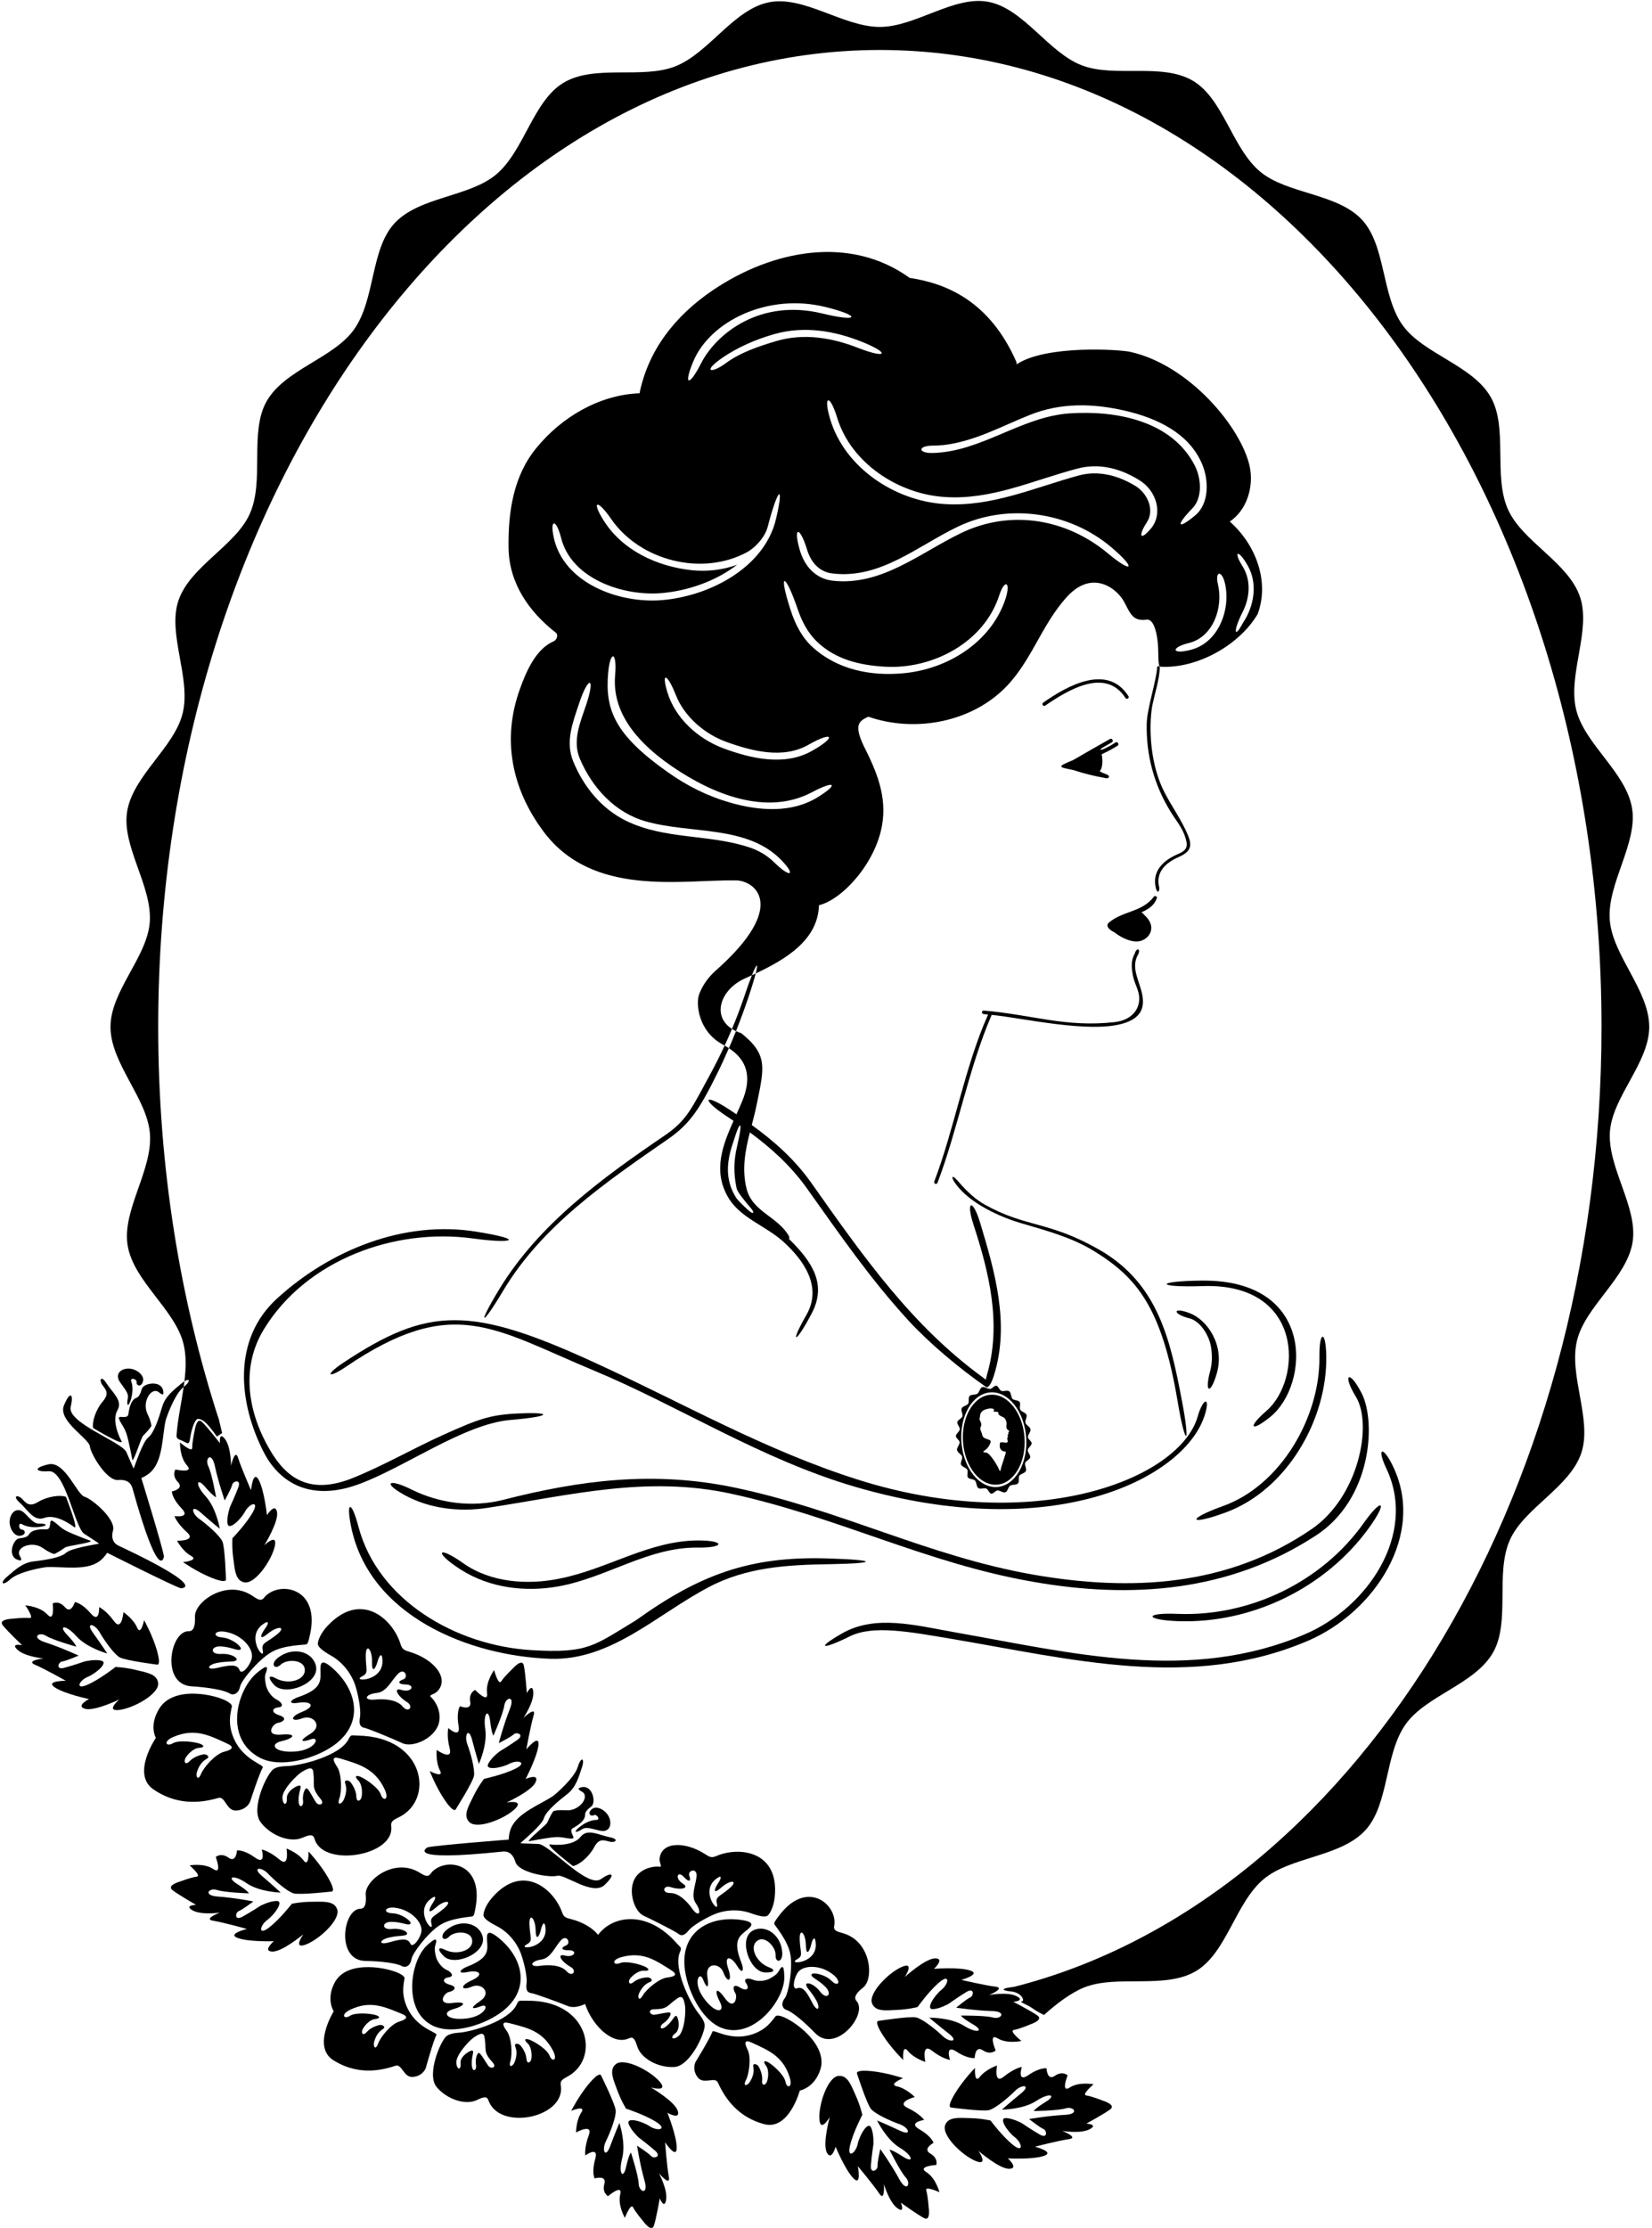 <?xml version="1.0" encoding="UTF-8"?>
<svg xmlns="http://www.w3.org/2000/svg" xmlns:xlink="http://www.w3.org/1999/xlink" width="468pt" height="631pt" viewBox="0 0 468 631" version="1.1">
<g id="surface1">
<path style=" stroke:none;fill-rule:nonzero;fill:rgb(0%,0%,0%);fill-opacity:1;" d="M 328.566 189.27 C 328.621 188.344 327.832 188.664 327.816 188.957 C 327.605 192.875 324.941 200.637 324.855 205.02 C 324.688 213.586 326.777 221.996 331.547 229.785 C 332.906 232.023 334.707 234.152 335.574 236.539 C 336.691 239.609 336.445 240.742 333.734 241.891 C 329.746 243.578 326.297 246.594 327.422 251.449 C 327.754 252.895 328.422 252.965 328.422 251.449 C 327.25 246.98 330.312 244.324 333.875 242.762 C 337.52 241.164 337.73 239.438 336.516 236.516 C 334.703 232.16 331.848 228.332 329.754 224.145 C 325.145 214.934 325.645 203.57 326.516 199.496 C 327.258 196.008 328.352 192.781 328.566 189.27 "/>
<path style=" stroke:none;fill-rule:nonzero;fill:rgb(0%,0%,0%);fill-opacity:1;" d="M 315.836 264.16 C 317.246 265.285 319.363 266.402 321.363 266.645 C 324.543 267.031 327.43 263.922 325.566 260.805 C 325.227 260.23 324.801 259.727 324.297 259.285 C 323.922 258.816 323.602 258.539 323.352 258.395 C 325.293 257.57 326.934 256.484 327.672 254.535 C 327.836 254.324 327.754 253.992 327.504 253.867 C 327.297 253.699 326.961 253.785 326.836 254.035 C 323.586 258.324 318.129 258.035 314.336 261.16 C 313.48 261.73 313.203 262.844 315.836 264.16 "/>
<path style=" stroke:none;fill-rule:nonzero;fill:rgb(0%,0%,0%);fill-opacity:1;" d="M 264.961 335.312 C 265.211 335.395 265.504 335.27 265.586 335.02 C 271.316 319.949 274.484 302.297 280.938 287.453 C 289.52 288.289 308.699 292.766 318.246 289.867 C 323.273 288.34 324.324 285.426 323.578 281.68 C 323.219 279.879 322.496 278.156 322.004 276.324 C 321.461 274.492 321.254 272.324 322.379 270.449 C 323.25 268.711 322.008 268.211 321.461 270.117 C 320.297 272.117 320.547 274.285 320.961 276.367 C 321.238 277.816 321.883 279.137 322.332 280.492 C 323.812 284.941 321.168 288.891 315.777 289.5 C 301.844 291.07 292.543 287.406 278.672 286.227 C 278.422 286.227 278.172 286.438 278.172 286.727 C 278.172 286.977 278.379 287.199 278.672 287.227 C 279.094 287.273 279.504 287.312 279.918 287.355 C 273.332 302.066 270.371 319.691 264.672 334.645 C 264.586 334.895 264.711 335.188 264.961 335.312 "/>
<path style=" stroke:none;fill-rule:nonzero;fill:rgb(0%,0%,0%);fill-opacity:1;" d="M 312.535 211.66 C 313.535 211.078 313.965 210.832 314.969 210.262 C 315.223 210.113 315.34 209.762 315.152 209.516 C 315.008 209.262 314.652 209.145 314.406 209.336 C 310.715 211.406 307.637 213.18 303.996 215.285 C 299.195 217.266 299.852 217.227 304.102 218.117 C 307.035 219.094 309.996 219.809 313.039 220.352 C 314.359 220.715 314.613 219.625 313.293 219.262 C 313.188 219.242 311.551 218.586 311.566 218.402 C 312.766 217.082 312.16 213.758 312.078 213.645 C 313.609 212.93 315.121 212.16 316.555 211.234 C 316.852 211.078 316.926 210.734 316.734 210.492 C 316.582 210.191 316.238 210.117 315.992 210.309 C 315.082 210.934 314.117 211.461 313.133 211.941 C 311.652 212.66 311.227 212.422 312.535 211.66 "/>
<path style=" stroke:none;fill-rule:nonzero;fill:rgb(0%,0%,0%);fill-opacity:1;" d="M 295.586 198.973 C 295.336 199.098 295.254 199.391 295.379 199.641 C 295.461 199.891 295.797 200.016 296.047 199.891 C 302.547 195.43 313.254 188.891 318.879 197.766 C 319.086 197.973 319.422 197.973 319.586 197.805 C 319.797 197.598 319.797 197.266 319.629 197.098 C 313.711 187.93 302.422 194.18 295.586 198.973 "/>
<path style=" stroke:none;fill-rule:nonzero;fill:rgb(0%,0%,0%);fill-opacity:1;" d="M 210.223 311.984 C 209.711 313.203 209.172 314.41 208.629 315.617 C 207.992 315.188 207.352 314.758 206.711 314.336 C 199.383 309.48 198.422 311.234 205.871 316.172 C 206.52 316.602 207.16 317.031 207.797 317.465 C 204.684 324.461 202.074 331.352 206.004 338.645 C 209.379 344.957 216.816 347.02 222.066 351.832 C 227.473 356.789 233.105 364.32 228.441 372.453 C 223.496 381.078 225.359 380.805 230.004 371.895 C 234.309 363.633 230.004 357.305 223.52 350.91 C 223.641 350.617 223.633 350.285 223.441 350.02 C 220.316 344.582 213.129 343.207 211.504 336.707 C 210.109 331.129 211.129 325.902 212.434 320.73 C 218.371 325.105 223.922 330.059 228.559 336.543 C 238.184 350.043 246.492 362.168 257.434 374.105 C 263.559 380.73 271.922 387.664 279.172 392.727 C 279.172 392.727 280.176 393.984 281.566 389.582 C 286.129 375.156 281.891 360.316 277.656 346.297 C 275.566 339.371 273.535 339.977 275.781 346.859 C 280.266 360.59 283.773 375.059 279.617 389.355 L 279.266 390.777 L 278.309 390.043 C 258.367 375.48 244.742 356.168 229.934 335.168 C 225.121 328.328 219.25 323.195 212.969 318.645 C 213.469 316.738 213.965 314.832 214.352 312.914 C 216.477 302.461 217.672 298.777 210.004 292.645 C 209.461 292.469 208.961 292.27 208.5 292.055 C 207.855 293.672 207.184 295.277 206.488 296.879 C 211.262 300.008 213.301 304.645 210.223 311.984 Z M 212.793 342.289 C 213.801 343.465 213.449 344.023 212.25 342.996 C 210.949 341.879 209.52 340.48 208.629 339.395 C 205.219 334.066 205.879 328.742 207.758 323.395 C 209.836 316.562 210.504 317.562 208.836 324.562 C 207.871 328.621 207.758 332.188 208.672 336.562 C 208.887 337.633 211.035 340.23 212.793 342.289 "/>
<path style=" stroke:none;fill-rule:nonzero;fill:rgb(0%,0%,0%);fill-opacity:1;" d="M 287.91 102.457 C 280.406 85.395 268.246 80.277 257.691 78.707 C 240.848 66.551 218.879 70.738 201.879 82.238 C 191.219 89.473 183.652 99.18 181.164 111.426 C 181.109 111.418 181.059 111.395 181.004 111.395 C 169.785 111.863 159.098 118.113 151.941 126.895 C 145.379 134.863 143.941 145.176 144.066 155.051 C 144.172 165.188 149.863 173.27 157.461 179.203 C 158.227 179.801 157.766 181.246 156.855 181.633 C 151.836 183.773 149.039 190.219 147.316 195.082 C 142.066 209.52 145.039 223.578 154.004 235.562 C 167.902 254.141 192.832 249.148 208.5 249.355 C 213.812 249.426 223.5 256.559 202.746 274.922 C 200.66 276.77 199.012 279.078 198.051 281.645 C 197.113 284.152 197.695 292.129 204.871 295.918 C 205.016 295.992 205.145 296.074 205.285 296.152 C 206.008 294.59 206.699 293.016 207.367 291.43 C 201.578 287.738 204.121 280.254 211.004 277.141 C 211.664 276.844 212.34 276.535 213.016 276.223 C 214.414 272.723 214.883 272.586 214.082 275.723 C 222.715 271.645 231.711 266.23 232.016 256.387 C 238.551 254.82 247.969 244.641 249.879 233.77 C 251.316 225.457 248.316 218.457 244.629 211.145 C 241.641 204.816 243.754 204.145 245.973 202.992 C 258.621 207.379 273.922 204.883 283.879 195.645 C 292.129 187.957 294.816 177.082 302.379 168.926 C 309.465 161.242 316.496 166.598 318.594 170.711 C 320.363 174.172 321.125 175.945 324.738 175.516 C 326.504 175.145 327.621 178.141 328.004 182.145 C 328.258 184.812 327.957 188.789 328.691 188.832 C 339.191 189.469 351.203 182.641 356.316 173.863 C 359.707 164.555 355.676 154.16 348.387 147.727 C 353.234 144.469 355.238 137.879 354.035 132.145 C 351.699 121.199 337.027 103.41 320.195 99.66 C 317.109 98.977 296.254 97.645 287.941 103.227 C 288.027 102.984 288.02 102.711 287.91 102.457 Z M 352.004 160.395 C 349.164 155.875 350.887 155.5 353.57 160.379 C 356.133 165.031 355.398 170.719 352.852 175.234 C 352.613 175.652 352.098 176.457 352.098 176.457 C 349.492 181.34 349.406 178.465 352.004 173.395 C 354.074 169.355 354.504 164.375 352.004 160.395 Z M 243.055 98.52 C 235.691 95.652 227.703 94.289 219.879 96.613 C 215.074 98.039 209.707 99.832 205.594 102.883 C 201.449 105.957 198.699 105.348 204.977 101.109 C 208.656 98.625 213.633 96.234 219.535 94.582 C 227.914 92.266 236.348 93.691 244.113 96.789 C 252.281 100.047 251.367 101.762 243.055 98.52 Z M 196.348 102.496 C 201.137 90.91 217.566 82.934 233.824 86.949 C 244.137 89.496 243.41 91.34 232.988 88.797 C 215.309 84.48 202.863 94.551 198.594 102.938 C 195.207 109.594 193.559 109.25 196.348 102.496 Z M 156.895 152.344 C 155.684 146.879 157.578 146.887 158.969 152.402 C 161.879 163.949 176.504 168.914 187.41 167.988 C 194.781 167.363 202.801 164.633 208.848 159.926 C 204.848 161.469 200.18 161.934 196.098 161.52 C 186.109 160.473 176.348 155.879 171.035 147.461 C 167.453 141.781 169.207 141.281 173.129 146.977 C 181.285 158.832 198.902 163.324 211.691 156.363 C 213.504 155.391 216.629 152.52 217.504 149.145 C 220.445 137.789 222.199 136.926 219.848 146.949 C 216.594 160.836 200.906 168.91 187.41 169.988 C 175.133 170.953 159.727 165.082 156.895 152.344 Z M 229.031 210.945 C 236.129 206.895 237.109 208.723 229.93 212.73 C 222.176 217.062 212.695 214.855 204.785 211.895 C 197.633 209.188 191.305 203.379 189.105 196.195 C 187.242 190.109 189.023 190.695 191.48 196.902 C 193.879 202.973 199.598 207.871 205.629 210.082 C 213.02 212.754 221.82 215.059 229.031 210.945 Z M 219.305 244.234 C 217.309 242.254 214.824 240.824 212.129 239.957 C 200.629 236.207 188.316 237.832 177.379 232.488 C 170.348 229.051 165.254 222.738 162.348 215.551 C 160.113 209.98 162.297 204.523 164.07 199.195 C 166.715 191.254 168.738 191.602 166.07 199.586 C 164.375 204.656 162.066 209.797 164.316 215.02 C 167.785 223.082 174.129 230.145 182.941 232.645 C 195.914 236.328 211.816 233.551 221.562 243.84 C 225.621 248.125 223.727 248.613 219.305 244.234 Z M 231.621 225.816 C 224.293 230.355 215.027 229.676 206.973 227.363 C 200.41 225.488 194.723 222.645 189.035 218.613 C 174.211 208.105 171.352 201.074 172.289 190.57 C 172.879 184.016 174.844 184.516 174.262 191.223 C 173.492 200.008 178.105 208.605 190.285 217.02 C 201.988 225.062 217.258 231.176 230.07 224.371 C 236.5 220.957 237.805 221.992 231.621 225.816 Z M 284.766 169.871 C 280.668 181.887 268.574 189.477 256.098 190.676 C 246.754 191.582 237.316 189.707 230.316 183.395 C 227.152 180.566 225.293 176.828 224.008 172.895 C 220.418 161.914 222.27 161.719 226.066 172.766 C 227.227 176.137 228.879 179.312 231.535 181.832 C 236.816 186.863 243.723 188.426 250.598 188.832 C 264.195 189.637 278.73 181.996 283.055 168.691 C 284.656 163.766 286.496 164.801 284.766 169.871 Z M 313.691 156.598 C 312.91 155.941 312.082 155.316 311.191 154.676 C 299.316 146.27 284.754 144.895 272.129 151.051 C 260.41 156.738 249.598 166.082 235.754 164.457 C 230.961 163.879 227.871 160.219 226.609 155.914 C 224.613 149.113 226.543 148.816 228.617 155.629 C 229.66 159.051 231.926 161.973 235.816 162.426 C 249.41 164.082 259.941 154.613 271.473 149.113 C 285.645 142.379 303.051 145.004 314.863 155.031 C 322.09 161.16 320.879 162.637 313.691 156.598 Z M 326.02 149.742 C 323.039 153.281 322.312 151.898 324.918 147.891 C 327.133 144.484 325.141 139.777 321.66 137.645 C 316.691 134.613 311.098 133.176 305.598 134.676 C 292.816 138.176 280.941 143.613 267.629 142.77 C 253.523 141.91 239.309 132.484 235.184 118.727 C 233.137 111.902 235.078 111.473 237.152 118.281 C 241.066 131.137 254.43 139.914 267.598 140.77 C 280.848 141.676 292.566 136.051 305.285 132.707 C 311.41 131.082 317.504 132.676 322.941 136.113 C 327.574 139.023 329.609 145.488 326.02 149.742 Z M 347.066 165.414 C 348.656 172.816 345.137 181.836 337.688 183.957 C 332.004 185.574 331.32 183.473 336.848 182.109 C 343.684 180.422 346.598 172.043 345.027 165.477 C 344.117 161.66 346.207 161.402 347.066 165.414 Z M 291.91 117.457 C 300.535 114.051 309.566 114.207 318.723 116.332 C 327.816 118.426 336.91 122.738 340.566 131.488 C 342.508 136.109 342.582 142.719 338.508 146.055 C 333.402 150.242 333.102 148.801 337.777 144.004 C 340.691 141.016 340.324 135.594 338.566 132.051 C 332.098 119.113 316.129 116.207 303.066 117.082 C 289.363 117.977 277.961 128.012 264.176 128.301 C 260.078 128.387 259.93 126.305 264.008 126.223 C 265.121 126.199 266.238 126.168 267.379 126.051 C 276.223 124.988 283.816 120.676 291.91 117.457 "/>
<path style=" stroke:none;fill-rule:nonzero;fill:rgb(0%,0%,0%);fill-opacity:1;" d="M 289.09 346.398 C 296.301 348.527 303.582 350.43 309.949 354.359 C 322.051 361.828 329.137 370.246 333.629 397.02 C 335.824 410.105 337.348 409.887 334.82 396.68 C 331.586 379.75 328.195 363.602 311.504 354.02 C 297.152 345.781 290.711 347.742 279.031 341.219 C 276.535 339.824 274.273 337.867 271.254 334.395 C 269.73 332.645 269.277 333.215 270.562 335.066 C 274.641 340.945 283.633 344.785 289.09 346.398 "/>
<path style=" stroke:none;fill-rule:nonzero;fill:rgb(0%,0%,0%);fill-opacity:1;" d="M 201.184 304.301 C 195.855 314.105 194.551 317.363 188.254 321.645 C 170.539 333.684 152.684 346.719 141.496 365.066 C 135.062 375.621 136.258 376.145 142.504 365.645 C 153.469 347.211 171.711 334.773 189.246 322.637 C 195.664 318.199 198.43 313.684 203.379 303.645 C 204.477 301.418 205.5 299.156 206.488 296.879 C 206.105 296.625 205.703 296.383 205.285 296.152 C 204.004 298.91 202.637 301.629 201.184 304.301 "/>
<path style=" stroke:none;fill-rule:nonzero;fill:rgb(0%,0%,0%);fill-opacity:1;" d="M 210.906 282.07 C 209.848 285.23 208.66 288.352 207.367 291.43 C 207.715 291.648 208.09 291.859 208.5 292.055 C 209.754 288.902 210.926 285.723 212.004 282.52 C 213.02 279.5 213.695 277.234 214.082 275.723 C 213.727 275.891 213.371 276.059 213.016 276.223 C 212.453 277.629 211.742 279.574 210.906 282.07 "/>
<path style=" stroke:none;fill-rule:nonzero;fill:rgb(0%,0%,0%);fill-opacity:1;" d="M 271.852 408.477 C 271.902 409.195 270.996 410.023 271.113 410.715 C 271.234 411.422 272.363 411.891 272.551 412.555 C 272.738 413.23 272.012 414.207 272.262 414.836 C 272.516 415.48 273.707 415.676 274.02 416.258 C 274.34 416.855 273.836 417.945 274.211 418.473 C 274.59 419.012 275.77 418.875 276.199 419.328 C 276.703 419.859 276.582 421.078 277.141 421.477 C 277.711 421.887 278.789 421.355 279.406 421.613 C 279.953 421.844 280.238 422.965 280.809 423.062 C 281.371 423.156 281.988 422.191 282.566 422.152 C 283.27 422.102 284.168 422.91 284.816 422.664 C 285.453 422.422 285.594 421.215 286.164 420.805 C 286.723 420.406 287.91 420.672 288.395 420.133 C 288.816 419.66 288.418 418.531 288.781 417.965 C 289.133 417.414 290.332 417.293 290.617 416.66 C 290.898 416.047 290.215 415.039 290.426 414.359 C 290.609 413.77 291.73 413.398 291.859 412.77 C 291.984 412.148 291.094 411.359 291.16 410.703 C 291.223 410.062 292.258 409.461 292.262 408.789 C 292.266 408.215 291.25 407.664 291.207 407.078 C 291.156 406.355 292.059 405.527 291.941 404.836 C 291.82 404.133 290.691 403.664 290.508 403 C 290.32 402.32 291.047 401.348 290.797 400.719 C 290.539 400.074 289.352 399.879 289.039 399.293 C 288.719 398.695 289.219 397.605 288.848 397.082 C 288.465 396.543 287.289 396.68 286.855 396.227 C 286.355 395.695 286.477 394.477 285.918 394.074 C 285.348 393.664 284.266 394.195 283.652 393.938 C 283.105 393.711 282.82 392.59 282.25 392.492 C 281.688 392.398 281.07 393.359 280.492 393.398 C 279.785 393.453 278.891 392.641 278.238 392.891 C 277.602 393.133 277.465 394.336 276.891 394.746 C 276.336 395.148 275.148 394.883 274.664 395.422 C 274.238 395.895 274.637 397.02 274.273 397.586 C 273.922 398.141 272.727 398.258 272.438 398.891 C 272.156 399.508 272.844 400.512 272.633 401.191 C 272.449 401.785 271.324 402.152 271.199 402.785 C 271.074 403.406 271.965 404.191 271.898 404.848 C 271.832 405.488 270.801 406.094 270.797 406.762 C 270.789 407.336 271.809 407.887 271.852 408.477 Z M 280.562 394.375 C 285.625 394.012 290.164 399.715 290.695 407.113 C 291.23 414.516 287.559 420.812 282.496 421.176 C 277.434 421.539 272.895 415.84 272.359 408.438 C 271.824 401.035 275.496 394.742 280.562 394.375 "/>
<path style=" stroke:none;fill-rule:nonzero;fill:rgb(0%,0%,0%);fill-opacity:1;" d="M 282.445 420.508 C 287.258 420.16 290.746 414.18 290.238 407.148 C 289.73 400.117 285.422 394.699 280.609 395.047 C 275.801 395.395 272.312 401.375 272.816 408.402 C 273.324 415.434 277.637 420.855 282.445 420.508 Z M 277.504 401.77 C 277.754 401.457 277.191 399.77 279.379 399.145 C 281.566 398.52 281.816 399.332 281.504 399.707 C 281.191 400.082 282.941 399.582 282.816 400.207 C 282.691 400.832 283.691 401.145 284.316 401.457 C 284.719 401.66 285.316 402.645 285.129 403.707 C 284.941 404.77 285.566 405.02 285.816 405.207 C 286.066 405.395 285.629 405.707 285.629 405.707 L 285.691 406.145 L 285.379 406.52 L 285.629 406.832 L 285.379 407.145 C 285.379 407.145 285.332 407.641 285.441 408.02 C 285.566 408.457 285.379 408.707 284.629 408.582 C 284.191 408.512 283.566 408.457 283.379 408.582 C 283.191 408.707 283.191 409.582 283.254 409.957 C 283.316 410.332 283.504 410.52 283.816 410.832 C 284.129 411.145 284.754 411.082 284.941 411.207 C 285.129 411.332 283.754 414.957 283.504 416.145 C 283.328 416.977 283.238 416.715 282.941 416.02 C 282.566 415.145 280.441 411.457 279.254 411.395 C 278.066 411.332 278.566 411.145 279.254 410.582 C 279.941 410.02 280.316 409.395 280.566 408.707 C 280.816 408.02 280.469 407.883 279.754 407.645 C 279.191 407.457 278.379 407.207 278.254 406.395 C 278.129 405.582 277.379 404.832 277.879 404.02 C 278.379 403.207 277.254 402.082 277.504 401.77 "/>
<path style=" stroke:none;fill-rule:nonzero;fill:rgb(0%,0%,0%);fill-opacity:1;" d="M 169.25 386.305 C 133.258 369.664 121.258 370.02 97.121 386.07 C 91.93 389.523 92.84 390.621 98.02 387.109 C 128.336 366.562 139.73 376.305 168.336 388.227 C 192.336 398.227 215.691 413.398 242.469 421.18 C 298.414 437.477 335.277 418.801 341.184 401.145 C 343.105 395.398 340.844 395.754 339.305 401.176 C 334.254 418.969 293.211 434.98 243.125 419.117 C 216.969 410.867 193.906 397.648 169.25 386.305 "/>
<path style=" stroke:none;fill-rule:nonzero;fill:rgb(0%,0%,0%);fill-opacity:1;" d="M 134.887 348.848 C 114.465 345.566 93.59 354.027 78.535 367.738 C 65.816 379.312 67.449 397.141 74.742 411.363 C 78.68 419.035 86.984 425.578 101.227 420.527 C 114.305 415.887 131.348 403.309 144.617 402.18 C 145.34 402.117 146.016 402.059 146.645 401.996 C 156.812 400.996 155.773 399.922 146.699 400.348 C 138.922 400.711 135.609 401.871 125.473 406.453 C 116.891 410.332 108.785 415.039 100.02 418.598 C 87.359 423.734 80.914 418.199 76.555 410.828 C 70.301 400.258 68.031 387.469 74.785 376.457 C 86.754 356.895 111.664 347.715 134.02 350.785 C 145.172 352.316 149.316 351.164 134.887 348.848 "/>
<path style=" stroke:none;fill-rule:nonzero;fill:rgb(0%,0%,0%);fill-opacity:1;" d="M 371.598 433.082 C 347.785 449.395 320.41 450.801 292.848 446.02 C 262.754 440.77 238.098 427.551 207.816 421.27 C 185.129 416.582 164.41 419.207 142.473 424.832 C 133.73 427.02 124.5 425.812 116.59 421.891 C 110.012 418.633 108.352 419.977 114.504 423.398 C 121.605 427.348 130.27 428.305 138.066 427.082 C 161.598 423.52 183.254 417.801 207.441 423.145 C 237.441 429.707 262.379 442.738 292.473 447.988 C 320.504 452.957 348.254 450.895 372.723 434.957 C 388.637 424.66 389.883 402.77 385.77 394.676 C 382.23 387.715 380.164 389.164 384.109 395.598 C 388.949 403.488 384.887 423.984 371.598 433.082 "/>
<path style=" stroke:none;fill-rule:nonzero;fill:rgb(0%,0%,0%);fill-opacity:1;" d="M 340.504 362.711 C 327.094 362.84 327.219 364.723 340.754 364.27 C 369.543 363.309 368.965 390.797 358.777 399.609 C 353.328 404.32 354.301 405.801 359.82 401.355 C 371.09 392.285 372.805 362.395 340.504 362.711 "/>
<path style=" stroke:none;fill-rule:nonzero;fill:rgb(0%,0%,0%);fill-opacity:1;" d="M 373.781 384.301 C 373.996 401.203 362.969 420.656 346.449 426.578 C 335.93 430.352 336.727 432.246 347.266 428.371 C 364.504 422.035 376.047 402.133 375.719 384.062 C 375.582 376.551 373.688 376.957 373.781 384.301 "/>
<path style=" stroke:none;fill-rule:nonzero;fill:rgb(0%,0%,0%);fill-opacity:1;" d="M 234.672 443.043 C 249.223 442.805 248.543 441.812 234.172 441.395 C 212.309 440.762 198.137 446.035 180.18 458.914 C 168.168 466.16 166.652 468.348 150.496 467.371 C 129.07 466.074 107.012 453.199 101.543 432.387 C 99.605 425.004 97.969 424.98 99.453 432.34 C 104.57 457.754 133.02 469.105 156.066 469.832 C 173.129 470.301 185.973 457.363 200.691 449.582 C 211.434 443.867 223.047 443.23 234.672 443.043 "/>
<path style=" stroke:none;fill-rule:nonzero;fill:rgb(0%,0%,0%);fill-opacity:1;" d="M 158.316 449.301 C 171.988 446.801 183.699 438.164 197.676 438.336 C 205.41 438.43 205.488 436.316 197.836 436.316 C 183.844 436.324 172.16 444.449 158.41 447.145 C 149.48 448.949 139.059 448.312 131.176 442.723 C 123.914 437.574 122.82 439.609 130.391 444.48 C 138.719 449.844 148.941 451.004 158.316 449.301 "/>
<path style=" stroke:none;fill-rule:nonzero;fill:rgb(0%,0%,0%);fill-opacity:1;" d="M 369.629 462.895 C 337.316 476.711 303.898 468.238 270.676 462.359 C 259.211 460.332 247.98 457.223 238.477 462.68 C 231.074 466.93 232.66 467.449 240.785 463.461 C 247.371 460.23 257.469 462.152 269.539 464.184 C 303.473 469.898 337.664 478.887 370.66 464.676 C 389.223 456.707 404.199 434.574 394.473 414.992 C 391.633 409.277 390.012 410.176 392.746 415.938 C 401.57 434.562 387.344 455.395 369.629 462.895 "/>
<path style=" stroke:none;fill-rule:nonzero;fill:rgb(0%,0%,0%);fill-opacity:1;" d="M 386.324 431.387 C 374.484 448.102 353.961 457.953 333.492 457.105 C 324.102 456.715 324.215 458.816 333.664 459.168 C 354.57 459.941 375.586 449.734 387.859 432.699 C 393.266 425.199 391.621 423.906 386.324 431.387 "/>
<path style=" stroke:none;fill-rule:nonzero;fill:rgb(0%,0%,0%);fill-opacity:1;" d="M 344.734 388.891 C 346.973 380.988 342.035 373.906 337.16 371.988 C 332.152 370.02 332.012 372.16 336.926 373.391 C 340.195 374.207 342.574 378.492 343.043 381.367 C 343.445 383.684 343.441 386.051 342.828 388.336 C 341.137 394.641 342.969 395.129 344.734 388.891 "/>
<path style=" stroke:none;fill-rule:nonzero;fill:rgb(0%,0%,0%);fill-opacity:1;" d="M 5.617 425.633 C 7.844 427.637 9.582 431.027 12.535 429.93 C 15.492 428.828 19.453 431.309 20.977 432.516 C 22.5 433.719 18.684 423.969 18.684 423.969 C 17.078 423.336 13.453 423.816 10.777 425.422 C 8.102 427.031 7.266 425.512 6.137 424.422 C 5.008 423.328 3.391 423.629 5.617 425.633 "/>
<path style=" stroke:none;fill-rule:nonzero;fill:rgb(0%,0%,0%);fill-opacity:1;" d="M 5.82 434.973 C 7.617 434.641 7.113 433.246 6.18 433.234 C 5.25 433.219 5.094 431.02 6.273 431.73 C 7.457 432.441 9.625 432.785 11.781 432.391 C 13.938 431.992 12.727 431.473 11.258 431.559 C 9.789 431.641 9.051 430.664 7.004 428.625 C 4.957 426.59 2.949 428.281 2.742 430.711 C 2.57 432.785 4.023 435.305 5.82 434.973 "/>
<path style=" stroke:none;fill-rule:nonzero;fill:rgb(0%,0%,0%);fill-opacity:1;" d="M 12.145 438.469 C 13.027 439.09 14.023 439.742 15.27 440.133 C 15.496 440.203 16.93 439.383 18.461 438.301 C 19.16 437.809 25.633 437.051 25.773 436.465 C 25.773 436.465 20.633 434.566 18.785 433.605 C 16.938 432.645 16.168 431.488 14.922 430.789 C 13.68 430.09 14.816 433.223 13.133 433.16 C 11.449 433.102 9.047 433.172 8.199 434.629 C 7.727 435.441 6.543 435.574 5.43 435.723 C 3.723 435.953 2.055 440.629 4.867 441.742 C 6.469 442.375 6.059 441.469 5.602 440.68 C 4.238 438.328 9 436.266 12.145 438.469 "/>
<path style=" stroke:none;fill-rule:nonzero;fill:rgb(0%,0%,0%);fill-opacity:1;" d="M 126.387 546.719 C 124.328 548.48 125.641 550.156 127.227 548.527 C 128.816 546.898 133.066 546.91 133.676 549.117 C 134.555 552.293 129.598 554.02 126.051 552.25 C 124.078 551.266 123.824 552.188 125.699 554.047 C 128.824 557.145 138 553.07 136.719 548.445 C 135.648 544.59 130.305 543.375 126.387 546.719 "/>
<path style=" stroke:none;fill-rule:nonzero;fill:rgb(0%,0%,0%);fill-opacity:1;" d="M 115.598 569.129 C 113.477 565 114.438 561.77 114.473 561.09 C 114.508 560.41 115.09 560.066 113.426 559.109 C 110.461 557.398 98.551 554.859 94.91 561.375 C 92.227 566.176 94.535 569.684 94.535 569.684 C 94.535 569.684 88.293 579.715 94.496 583.578 C 100.703 587.438 106.879 586.855 112.02 585.102 C 113.941 584.449 114.281 588.594 117.09 588.262 C 119.898 587.93 120.629 585.723 120.629 585.723 C 120.629 585.723 122.773 577.918 123.629 576.41 C 124.078 575.617 118.473 574.715 115.598 569.129 Z M 113.027 572.617 C 110.844 573.273 107.82 576.855 107.098 578.863 C 106.375 580.871 105.602 579.605 106.008 578.258 C 106.414 576.91 107.047 575.59 108.441 574.719 C 109.496 574.055 108.258 573.41 107.539 573.551 C 106.82 573.695 104.996 574.277 103.902 575.539 C 102.809 576.801 102.238 575.793 102.715 574.805 C 103.188 573.816 104.699 572.023 106.238 571.871 C 107.773 571.715 107.73 571.125 106.383 570.723 C 105.035 570.316 100.77 569.891 99.117 570.965 C 97.465 572.035 96.363 570.613 99.223 569.227 C 104.98 566.438 109.129 568.5 113.777 570.379 C 115.887 571.23 115.211 571.961 113.027 572.617 "/>
<path style=" stroke:none;fill-rule:nonzero;fill:rgb(0%,0%,0%);fill-opacity:1;" d="M 148.934 566.684 C 147.16 566.727 146.965 566.375 146.422 567.641 C 144.383 572.398 133.641 575.469 130.133 575.723 C 129.039 575.801 127.633 575.934 126.594 576.629 C 124.91 577.762 120.734 587.543 123.688 591.109 C 126.645 594.676 131.949 596.348 135.094 594.805 C 138.238 593.266 138.094 594.387 138.605 595.48 C 142.352 603.543 160.191 599.555 158.879 590.758 C 158.691 589.512 158.98 589.117 160.73 588.184 C 170.309 583.09 166.91 566.227 148.934 566.684 Z M 138.305 585.066 C 137.48 583.938 136.395 581.859 135.789 581.516 C 135.188 581.176 134.562 583.215 134.844 584.836 C 135.121 586.457 133.789 587.168 133.652 584.828 C 133.512 582.488 134.355 581.234 133.906 580.852 C 133.461 580.465 130.254 582.371 130.461 584.352 C 130.672 586.332 129.523 586.48 129.27 584.344 C 129.02 582.203 132.922 577.898 134.367 576.984 C 135.812 576.074 136.988 575.41 137.266 577.031 C 137.914 580.809 136.73 581.031 139.594 584.199 C 140.816 585.559 139.125 586.199 138.305 585.066 Z M 155.703 582.273 C 155.02 580.426 151.352 578.215 150.027 577.73 C 148.703 577.25 148.32 577.695 149.461 578.738 C 150.598 579.781 150.734 582.121 150.523 583.199 C 150.312 584.277 149.254 584.742 149.133 583.078 C 149.012 581.41 147.898 579.852 147.406 579.309 C 146.918 578.766 145.535 578.539 145.988 579.699 C 146.582 581.234 146.301 582.672 145.82 583.992 C 145.336 585.316 143.961 585.867 144.586 583.828 C 145.207 581.785 144.93 577.105 143.574 575.273 C 142.215 573.441 142.113 572.453 144.309 573.031 C 149.16 574.309 153.719 575.141 156.66 580.82 C 158.121 583.645 156.387 584.125 155.703 582.273 "/>
<path style=" stroke:none;fill-rule:nonzero;fill:rgb(0%,0%,0%);fill-opacity:1;" d="M 103.492 555.406 C 108.191 555.48 112.414 556.078 113.738 556.828 C 115.062 557.578 116.34 556.555 116.562 554.93 C 116.781 553.305 121.02 547.668 124.41 545.391 C 127.797 543.113 133.543 542.973 133.945 542.746 C 134.387 542.5 134.574 541.031 134.672 540.539 C 137.309 527.066 125.496 525.832 121.922 530.773 C 121.113 531.891 120.02 531.078 118.641 530.266 C 111.57 526.105 103.246 532.684 103.605 536.66 C 103.824 539.059 103.445 540.617 102.105 540.629 C 97.09 540.68 95.129 555.27 103.492 555.406 Z M 121.789 538.023 C 123.59 536.523 123.68 537.398 122.547 539.105 C 121.41 540.812 121.004 542.508 123.52 540.258 C 126.035 538.008 128.531 538.176 125.727 540.578 C 122.918 542.977 121.746 542.855 122.227 544.824 C 122.703 546.789 121.211 545.355 120.594 543.832 C 119.715 541.66 119.992 539.527 121.789 538.023 Z M 110.328 548.758 C 113.211 548.129 114.488 548.457 115.191 547.922 C 115.891 547.387 113.992 546.047 111.02 546.359 C 108.051 546.672 108.07 544.289 110.969 544.336 C 113.871 544.379 115.523 545.449 116.227 544.918 C 116.93 544.383 113.891 541.996 111.148 541.906 C 108.402 541.82 108.914 539.977 111.902 540.34 C 116.613 540.91 120.074 544.805 119.309 547.461 C 118.613 549.859 116.758 551.734 116.25 550.516 C 115.512 548.746 113.359 549.277 110.203 550.152 C 107.051 551.027 107.445 549.387 110.328 548.758 "/>
<path style=" stroke:none;fill-rule:nonzero;fill:rgb(0%,0%,0%);fill-opacity:1;" d="M 132.324 557.035 C 130.309 557.816 129.352 559.199 132.52 558.543 C 135.684 557.891 137.387 559.203 133.621 560.918 C 129.855 562.633 130.906 563.906 133.691 562.684 C 136.48 561.469 139.441 564.465 136.055 566.742 C 132.672 569.02 133.902 569.18 136.312 568.207 C 138.723 567.238 137.766 571.043 132.145 571.707 C 126.527 572.371 125.02 570.012 128.336 569.09 C 131.652 568.172 132.656 566.738 128.133 567.324 C 123.605 567.91 125.875 564.426 127.16 564.207 C 128.441 563.988 129.914 562.84 127.496 562.168 C 125.078 561.5 125.41 560.289 127.129 560.039 C 128.844 559.785 127.82 558.508 126.555 557.965 C 125.285 557.422 123.941 555.785 123.539 554.336 C 123.137 552.887 123.059 551.789 123.301 551.055 C 124.199 548.316 122.844 549.348 121.094 550.879 C 116.258 555.109 113.902 569.508 122.609 573.746 C 128.352 576.539 137.746 573.336 142.504 569.562 C 150.574 563.164 147.984 554.117 140.93 548.625 C 138.113 546.434 137.879 547.641 137.965 549.387 C 138.105 552.129 138.922 554.477 132.324 557.035 "/>
<path style=" stroke:none;fill-rule:nonzero;fill:rgb(0%,0%,0%);fill-opacity:1;" d="M 214.887 549.48 C 216.918 548.422 219.828 551.516 219.719 553.789 C 219.613 556.059 221.734 555.875 221.613 553.168 C 221.383 548.023 216.848 544.949 213.301 546.801 C 209.047 549.023 212.336 558.508 216.73 558.672 C 219.367 558.773 219.867 557.961 217.805 557.191 C 214.09 555.805 211.965 551.008 214.887 549.48 "/>
<path style=" stroke:none;fill-rule:nonzero;fill:rgb(0%,0%,0%);fill-opacity:1;" d="M 221.41 571.098 C 219.578 570.535 219.723 571.195 219.25 571.684 C 218.777 572.176 217.074 575.086 212.605 576.352 C 206.566 578.066 202.078 574.586 201.805 575.457 C 201.285 577.109 197.051 584.008 197.051 584.008 C 197.051 584.008 195.934 586.043 197.609 588.324 C 199.285 590.602 202.547 588.02 203.379 589.871 C 205.609 594.824 209.398 599.734 216.457 601.633 C 223.516 603.527 226.582 592.117 226.582 592.117 C 226.582 592.117 230.723 591.41 232.398 586.176 C 234.672 579.066 224.684 572.098 221.41 571.098 Z M 222.52 589.645 C 222.172 587.703 218.953 584.879 217.734 584.172 C 216.52 583.465 216.062 583.836 216.996 585.062 C 217.934 586.289 217.656 588.617 217.258 589.641 C 216.859 590.664 215.734 590.934 215.906 589.273 C 216.082 587.613 215.266 585.883 214.879 585.258 C 214.492 584.637 213.172 584.172 213.41 585.395 C 213.727 587.012 213.195 588.375 212.484 589.59 C 211.777 590.809 210.324 591.105 211.301 589.207 C 212.273 587.309 212.828 582.656 211.816 580.613 C 210.805 578.57 210.875 577.578 212.938 578.535 C 217.484 580.652 221.824 582.27 223.715 588.383 C 224.656 591.418 222.863 591.586 222.52 589.645 "/>
<path style=" stroke:none;fill-rule:nonzero;fill:rgb(0%,0%,0%);fill-opacity:1;" d="M 199.617 573.438 C 199.422 572.203 198.555 571.086 197.867 570.234 C 195.656 567.496 190.566 557.555 192.652 552.816 C 193.207 551.555 192.812 551.652 191.637 550.328 C 183.227 540.855 173.48 542.543 169.438 548.023 C 167.891 546.082 165.086 544.395 161.766 543.562 C 160.242 543.184 159.703 542.984 159.195 541.555 C 156.871 535.062 148.102 527.496 139.422 537.473 C 137.441 539.746 136.996 541.68 136.961 542.359 C 136.926 543.039 137.629 543.961 140.746 545.551 C 143.867 547.141 146.504 550.207 147.688 553.672 C 148.871 557.141 149.316 560.363 149.188 561.516 C 149.062 562.668 148.84 564.289 150.465 564.512 C 151.551 564.656 158.656 567.273 160.926 568.211 C 162.164 568.719 164.012 568.441 165.762 567.605 C 167.57 573.215 173.047 579.039 177.648 577.535 C 178.797 577.156 179.516 576.289 180.535 579.637 C 181.559 582.988 186.398 585.723 191.023 585.449 C 195.648 585.172 199.941 575.441 199.617 573.438 Z M 149.297 550.676 C 151.059 549.68 150.164 548.906 149.992 545.219 C 149.82 541.531 151.652 543.23 151.734 546.602 C 151.82 549.977 152.777 548.523 153.242 546.527 C 153.711 544.527 154.41 543.992 154.551 546.336 C 154.688 548.672 153.32 550.34 151.137 551.184 C 149.605 551.781 147.535 551.676 149.297 550.676 Z M 161.676 557.121 C 163.535 558.172 162.191 560.207 160.477 558.305 C 158.762 556.402 155.039 556.496 153.09 556.785 C 149.789 557.27 150.141 555.473 153.441 554.988 C 156.055 554.605 157.203 551.398 158.906 549.566 C 160.605 547.738 161.863 550.445 160.332 551.039 C 158.797 551.637 159.016 552.422 161.039 552.371 C 163.781 552.305 162.832 554.637 159.926 553.871 C 157.727 553.289 158.855 555.527 161.676 557.121 Z M 182.078 565.211 C 181.016 567.059 180.477 565.676 181.113 564.422 C 181.754 563.164 182.609 561.977 184.137 561.367 C 185.293 560.902 184.188 560.047 183.453 560.059 C 182.723 560.074 180.824 560.324 179.523 561.375 C 178.227 562.422 177.84 561.332 178.48 560.441 C 179.125 559.551 180.93 558.055 182.469 558.172 C 184.008 558.293 184.07 557.707 182.816 557.07 C 181.559 556.434 177.438 555.262 175.621 556.027 C 173.805 556.789 172.973 555.195 176.031 554.336 C 182.191 552.605 185.906 555.367 190.152 558.039 C 192.078 559.25 191.281 559.848 189.02 560.109 C 186.754 560.367 183.145 563.359 182.078 565.211 Z M 192.156 576.75 C 190.422 578.023 189.746 577.086 191.34 575.887 C 192.926 574.688 192.133 571.039 191.543 570.977 C 190.957 570.914 190.617 572.383 188.812 573.879 C 187.008 575.375 186.617 573.918 187.992 573.016 C 189.367 572.113 190.434 570.266 189.77 570.055 C 189.109 569.848 186.852 570.473 185.461 570.645 C 184.074 570.816 183.387 569.145 185.215 569.109 C 189.484 569.035 188.84 568.02 192.039 565.918 C 193.414 565.016 193.73 566.328 194.055 568.004 C 194.375 569.684 193.895 575.473 192.156 576.75 "/>
<path style=" stroke:none;fill-rule:nonzero;fill:rgb(0%,0%,0%);fill-opacity:1;" d="M 182.336 542.605 C 184.562 543.625 191.328 547.031 192.176 547.723 C 193.445 548.762 194.48 547.492 195.238 546.613 C 195.992 545.73 198.652 543.859 201.992 542.355 C 205.336 540.852 209.371 540.688 212.664 541.879 C 215.957 543.074 217.109 542.957 217.582 542.465 C 218.055 541.977 219.16 540.332 219.473 537.332 C 220.836 524.184 209.32 522.941 202.988 525.676 C 201.598 526.277 201.086 526.02 199.77 525.168 C 194.113 521.512 187.379 521.547 186.859 526.406 C 186.723 527.691 187.805 528.895 186.746 528.723 C 185.684 528.551 182.137 528.84 180.164 531.57 C 177.633 535.078 179.586 541.352 182.336 542.605 Z M 202.672 532.332 C 204.473 530.836 204.562 531.711 203.422 533.414 C 202.277 535.121 201.871 536.812 204.395 534.57 C 206.914 532.328 209.406 532.504 206.594 534.898 C 203.781 537.289 202.609 537.164 203.082 539.133 C 203.559 541.102 202.066 539.664 201.453 538.137 C 200.582 535.961 200.867 533.828 202.672 532.332 Z M 189.922 534.488 C 193.012 535.457 195.414 534.758 193.492 533.547 C 190.949 531.949 192.004 529.66 193.824 531.711 C 195.172 533.223 195.895 532.844 195.281 531.32 C 194.672 529.793 197.508 528.863 197.332 531.355 C 197.156 533.848 195.602 536.879 197.102 539.047 C 199.004 541.793 197.93 543.273 196.031 540.531 C 194.906 538.91 192.438 536.129 189.879 536.172 C 187.316 536.219 187.887 533.848 189.922 534.488 "/>
<path style=" stroke:none;fill-rule:nonzero;fill:rgb(0%,0%,0%);fill-opacity:1;" d="M 244.516 562.949 C 247.668 560.492 246.789 549.918 238.926 547.594 C 237.391 547.141 236.047 546.898 236.312 545.547 C 237.484 539.559 228.516 531.773 220.477 542.895 C 220.18 543.305 219.234 544.441 219.355 544.938 C 219.465 545.383 223.289 549.68 223.938 553.707 C 224.586 557.738 223.359 564.688 222.324 565.953 C 221.289 567.223 221.414 568.855 222.863 569.312 C 224.316 569.77 227.637 572.445 230.898 575.828 C 236.707 581.844 246.027 570.449 242.641 566.75 C 241.734 565.766 242.617 564.426 244.516 562.949 Z M 225.84 554.914 C 227.605 553.926 226.715 553.148 226.555 549.461 C 226.395 545.77 228.219 547.477 228.293 550.852 C 228.367 554.223 229.328 552.773 229.801 550.777 C 230.273 548.781 230.977 548.25 231.105 550.59 C 231.238 552.93 229.867 554.59 227.68 555.43 C 226.145 556.02 224.074 555.906 225.84 554.914 Z M 235.535 561.02 C 233.598 559.078 229.781 558.484 229.871 559.363 C 229.957 560.238 231.867 560.719 233.883 562.805 C 235.895 564.895 234.168 566.535 232.367 564.152 C 230.57 561.766 228.293 561.293 228.383 562.172 C 228.469 563.047 229.578 563.762 231.09 566.297 C 232.598 568.832 231.672 570.238 230.156 567.336 C 228.641 564.434 227.559 562.5 225.762 563.168 C 224.527 563.629 224.629 560.992 225.906 558.848 C 227.32 556.473 232.531 556.344 236.164 559.398 C 238.469 561.332 237.473 562.961 235.535 561.02 "/>
<path style=" stroke:none;fill-rule:nonzero;fill:rgb(0%,0%,0%);fill-opacity:1;" d="M 204.449 574.383 C 213.488 577.848 222.398 566.297 222.191 559.879 C 222.113 557.555 221.941 555.859 220.555 558.387 C 220.184 559.066 219.328 559.754 217.992 560.449 C 216.66 561.148 214.547 561.281 213.285 560.727 C 212.023 560.172 210.391 560.297 211.379 561.723 C 212.367 563.148 211.711 564.219 209.57 562.906 C 207.43 561.598 207.594 563.457 208.312 564.543 C 209.027 565.633 208.031 569.668 205.367 565.965 C 202.707 562.258 202.348 563.969 203.941 567.02 C 205.531 570.07 202.777 570.582 199.426 566.023 C 196.074 561.465 198.203 558.164 199.141 560.59 C 200.074 563.016 201.035 563.805 200.387 559.773 C 199.738 555.746 203.949 555.863 204.961 558.73 C 205.973 561.602 207.621 561.5 206.301 557.578 C 204.98 553.656 207.105 554.004 208.789 556.766 C 210.473 559.523 210.828 557.883 210.023 555.875 C 207.391 549.309 209.66 548.301 211.762 546.531 C 213.098 545.406 213.816 544.406 210.293 543.844 C 201.465 542.441 193.09 546.727 193.922 556.988 C 194.414 563.043 198.488 572.094 204.449 574.383 "/>
<path style=" stroke:none;fill-rule:nonzero;fill:rgb(0%,0%,0%);fill-opacity:1;" d="M 2.98 447.266 C 5.328 445.133 12.281 443.902 13.344 443.855 C 17.551 443.66 24.266 444.992 28.094 442.262 C 29.449 441.293 30.367 439.809 30.367 439.809 C 30.367 439.809 49.363 449.387 51.215 449.848 C 51.215 449.848 59.531 450 33.758 437.875 C 32.984 437.512 31.195 436.629 32.02 433.449 C 32.848 430.266 26.078 424.551 23.938 423.926 C 21.793 423.301 18.359 413.699 13.738 414.754 C 9.121 415.805 10.188 416.98 13.797 416.703 C 18.477 416.344 21.16 432.484 23.793 434.375 C 24.328 434.758 28.137 437.184 28.055 437.203 C 26.914 437.523 20.227 438.422 18.66 439.848 C 17.094 441.27 12.523 441.879 9.434 442.258 C 6.344 442.633 4.223 444.703 2.039 446.547 C -0.145 448.391 0.629 449.398 2.98 447.266 "/>
<path style=" stroke:none;fill-rule:nonzero;fill:rgb(0%,0%,0%);fill-opacity:1;" d="M 78.109 475.352 C 76.082 474.23 75.773 475.184 77.656 477.227 C 80.797 480.629 90.637 476.773 89.504 471.848 C 88.559 467.742 82.996 466.219 78.719 469.555 C 76.473 471.309 77.777 473.133 79.52 471.492 C 81.266 469.855 85.73 470.062 86.273 472.414 C 87.051 475.793 81.758 477.379 78.109 475.352 "/>
<path style=" stroke:none;fill-rule:nonzero;fill:rgb(0%,0%,0%);fill-opacity:1;" d="M 61.832 509.25 C 63.883 508.652 64.047 513.027 67.016 512.809 C 69.984 512.59 70.852 510.305 70.852 510.305 C 70.852 510.305 73.473 502.195 74.441 500.648 C 74.949 499.832 69.094 498.625 66.336 492.621 C 64.293 488.18 65.457 484.824 65.523 484.113 C 65.594 483.398 66.219 483.066 64.516 481.98 C 61.477 480.047 49.27 477.223 45.137 483.906 C 42.094 488.828 44.16 492.227 44.16 492.227 C 44.16 492.227 37.133 502.484 43.477 506.836 C 49.82 511.184 56.344 510.855 61.832 509.25 Z M 52.523 497.992 C 53.066 496.973 54.738 495.156 56.363 495.066 C 57.984 494.977 57.969 494.355 56.57 493.867 C 55.172 493.379 50.707 492.734 48.918 493.785 C 47.129 494.836 46.039 493.285 49.109 491.965 C 55.293 489.297 59.559 491.656 64.359 493.848 C 66.539 494.844 65.793 495.578 63.469 496.168 C 61.141 496.754 57.797 500.383 56.945 502.461 C 56.09 504.539 55.336 503.172 55.824 501.773 C 56.312 500.375 57.043 499.016 58.551 498.164 C 59.691 497.516 58.418 496.781 57.656 496.895 C 56.895 497.012 54.949 497.543 53.738 498.816 C 52.531 500.094 51.973 499.008 52.523 497.992 "/>
<path style=" stroke:none;fill-rule:nonzero;fill:rgb(0%,0%,0%);fill-opacity:1;" d="M 73.824 516.109 C 76.766 519.996 82.266 522 85.645 520.523 C 89.023 519.051 88.82 520.223 89.305 521.395 C 92.383 528.863 111.695 525.504 110.844 517.371 C 110.707 516.051 111.027 515.648 112.914 514.754 C 123.223 509.836 120.43 491.949 101.504 491.594 C 99.637 491.559 99.445 491.176 98.816 492.48 C 96.453 497.391 85.016 500.121 81.312 500.227 C 80.16 500.262 78.672 500.332 77.551 501.016 C 75.727 502.129 70.883 512.223 73.824 516.109 Z M 96.348 498.055 C 101.387 499.625 106.141 500.707 108.973 506.816 C 110.379 509.855 108.531 510.277 107.898 508.305 C 107.27 506.324 103.512 503.832 102.141 503.262 C 100.773 502.695 100.348 503.145 101.496 504.297 C 102.645 505.445 102.684 507.91 102.41 509.035 C 102.137 510.16 101.004 510.598 100.949 508.84 C 100.898 507.086 99.805 505.395 99.312 504.797 C 98.824 504.203 97.383 503.902 97.801 505.145 C 98.355 506.785 97.992 508.285 97.426 509.652 C 96.855 511.02 95.383 511.535 96.133 509.422 C 96.883 507.301 96.809 502.367 95.469 500.379 C 94.125 498.391 94.062 497.344 96.348 498.055 Z M 85.707 501.754 C 87.27 500.863 88.535 500.219 88.754 501.934 C 89.262 505.934 88.008 506.113 90.867 509.582 C 92.094 511.066 90.285 511.66 89.473 510.434 C 88.66 509.203 87.613 506.973 86.996 506.582 C 86.375 506.195 85.625 508.312 85.844 510.031 C 86.062 511.746 84.629 512.434 84.59 509.965 C 84.555 507.496 85.496 506.219 85.047 505.793 C 84.594 505.367 81.133 507.227 81.258 509.316 C 81.387 511.41 80.172 511.512 80.008 509.254 C 79.84 506.992 84.145 502.641 85.707 501.754 "/>
<path style=" stroke:none;fill-rule:nonzero;fill:rgb(0%,0%,0%);fill-opacity:1;" d="M 123.906 479.051 C 127.438 475.309 122.863 469.898 116.066 467.875 C 114.484 467.402 113.93 467.172 113.461 465.645 C 111.316 458.711 102.445 450.348 92.855 460.434 C 90.668 462.734 90.109 464.746 90.043 465.457 C 89.973 466.172 90.668 467.172 93.875 468.988 C 97.082 470.809 99.711 474.152 100.797 477.855 C 101.879 481.555 102.199 484.965 102.012 486.172 C 101.824 487.375 101.52 489.07 103.215 489.379 C 104.352 489.586 111.703 492.664 114.043 493.754 C 116.926 495.094 123.285 492.363 124.355 487.938 C 125.191 484.492 122.996 481.457 122.133 480.727 C 121.27 479.996 122.973 480.039 123.906 479.051 Z M 102.629 474.777 C 104.527 473.809 103.625 472.957 103.613 469.07 C 103.602 465.184 105.449 467.055 105.383 470.605 C 105.316 474.16 106.387 472.676 106.969 470.594 C 107.551 468.516 108.312 467.988 108.352 470.453 C 108.391 472.922 106.875 474.609 104.539 475.398 C 102.898 475.953 100.73 475.746 102.629 474.777 Z M 113.656 478.629 C 111.371 477.918 112.457 480.32 115.348 482.129 C 117.254 483.32 115.746 485.398 114.031 483.316 C 112.312 481.234 108.398 481.164 106.336 481.375 C 102.84 481.73 103.289 479.859 106.785 479.504 C 109.551 479.219 110.91 475.902 112.781 474.059 C 114.656 472.211 115.855 475.117 114.215 475.672 C 112.574 476.227 112.77 477.066 114.898 477.105 C 117.785 477.16 116.68 479.57 113.656 478.629 "/>
<path style=" stroke:none;fill-rule:nonzero;fill:rgb(0%,0%,0%);fill-opacity:1;" d="M 53.469 462.023 C 48.191 461.844 45.453 477.094 54.238 477.625 C 59.18 477.922 63.594 478.746 64.949 479.598 C 66.305 480.445 67.699 479.43 68.004 477.73 C 68.312 476.035 73.031 470.301 76.699 468.062 C 80.367 465.824 86.418 465.945 86.852 465.727 C 87.328 465.484 87.594 463.953 87.719 463.438 C 91.117 449.391 78.75 447.547 74.766 452.578 C 73.863 453.719 72.75 452.809 71.336 451.891 C 64.094 447.188 55.035 453.719 55.23 457.922 C 55.348 460.449 54.879 462.07 53.469 462.023 Z M 74.289 460.195 C 76.25 458.699 76.305 459.625 75.031 461.367 C 73.758 463.113 73.254 464.871 76.004 462.625 C 78.754 460.379 81.367 460.668 78.309 463.062 C 75.246 465.461 74.016 465.277 74.43 467.367 C 74.844 469.457 73.34 467.883 72.762 466.25 C 71.938 463.926 72.328 461.691 74.289 460.195 Z M 61.734 470.953 C 64.797 470.426 66.129 470.828 66.891 470.297 C 67.652 469.77 65.715 468.27 62.578 468.461 C 59.438 468.652 59.57 466.148 62.617 466.328 C 65.664 466.512 67.355 467.715 68.117 467.188 C 68.879 466.656 65.797 464.008 62.914 463.785 C 60.035 463.566 60.656 461.656 63.781 462.172 C 68.711 462.988 72.172 467.246 71.242 470.004 C 70.402 472.496 68.359 474.379 67.883 473.074 C 67.191 471.18 64.898 471.641 61.543 472.41 C 58.184 473.188 58.676 471.48 61.734 470.953 "/>
<path style=" stroke:none;fill-rule:nonzero;fill:rgb(0%,0%,0%);fill-opacity:1;" d="M 73.492 497.797 C 79.398 501.004 89.43 498.07 94.609 494.324 C 103.391 487.969 101.09 478.336 93.926 472.23 C 91.062 469.797 90.758 471.059 90.773 472.895 C 90.793 475.785 91.539 478.293 84.484 480.68 C 82.328 481.406 81.258 482.812 84.617 482.273 C 87.977 481.73 89.707 483.191 85.668 484.82 C 81.629 486.445 82.676 487.836 85.66 486.684 C 88.648 485.531 91.625 488.816 87.957 491.055 C 84.293 493.293 85.578 493.52 88.16 492.609 C 90.738 491.699 89.559 495.66 83.617 496.098 C 77.676 496.535 76.199 493.98 79.73 493.172 C 83.262 492.355 84.383 490.898 79.598 491.305 C 74.812 491.707 77.359 488.148 78.719 487.98 C 80.082 487.812 81.68 486.668 79.168 485.852 C 76.656 485.035 77.062 483.777 78.879 483.594 C 80.695 483.406 79.68 482.016 78.371 481.387 C 77.066 480.758 75.727 478.977 75.371 477.43 C 75.016 475.887 74.98 474.73 75.27 473.969 C 76.344 471.133 74.867 472.152 72.957 473.684 C 67.277 478.227 63.207 492.215 73.492 497.797 "/>
<path style=" stroke:none;fill-rule:nonzero;fill:rgb(0%,0%,0%);fill-opacity:1;" d="M 26.379 404.469 C 26.379 404.469 35.352 409.863 34.418 408.16 C 33.484 406.461 31.703 402.137 33.281 399.406 C 34.863 396.68 31.809 394.395 30.207 391.863 C 28.602 389.336 28.039 390.879 28.926 392.176 C 29.812 393.473 31.168 394.551 29.137 396.918 C 27.102 399.285 26.02 402.781 26.379 404.469 "/>
<path style=" stroke:none;fill-rule:nonzero;fill:rgb(0%,0%,0%);fill-opacity:1;" d="M 36.781 387.648 C 34.352 387.445 32.348 389.141 34.012 391.5 C 35.68 393.859 36.52 394.75 36.188 396.184 C 35.859 397.621 36.168 398.898 36.922 396.844 C 37.672 394.781 37.699 392.59 37.195 391.301 C 36.695 390.016 38.836 390.539 38.695 391.461 C 38.551 392.383 39.84 393.109 40.469 391.395 C 41.094 389.68 38.855 387.824 36.781 387.648 "/>
<path style=" stroke:none;fill-rule:nonzero;fill:rgb(0%,0%,0%);fill-opacity:1;" d="M 45.043 394.371 C 45.742 394.953 46.57 395.512 46.215 393.824 C 45.59 390.867 40.699 391.727 40.184 393.371 C 39.852 394.441 39.527 395.59 38.641 395.922 C 37.062 396.512 36.594 398.867 36.371 400.535 C 36.148 402.203 33.25 400.562 33.73 401.902 C 34.215 403.246 35.227 404.199 35.863 406.184 C 36.5 408.164 37.508 413.551 37.508 413.551 C 38.109 413.512 39.941 407.254 40.543 406.648 C 41.867 405.32 42.918 404.047 42.887 403.812 C 42.711 402.516 42.234 401.426 41.77 400.449 C 40.121 396.98 42.953 392.633 45.043 394.371 "/>
<path style=" stroke:none;fill-rule:nonzero;fill:rgb(0%,0%,0%);fill-opacity:1;" d="M 51.426 391.84 C 49.242 393.688 46.844 395.43 45.957 398.41 C 45.066 401.395 43.699 405.801 42.035 407.105 C 40.367 408.41 38.363 414.855 37.855 415.926 C 37.82 416 36.07 411.84 35.781 411.25 C 34.359 408.336 18.895 402.988 20.031 398.434 C 20.91 394.922 19.934 393.676 18.121 398.051 C 16.309 402.43 25.199 407.426 25.457 409.641 C 25.715 411.855 30.215 419.484 33.488 419.203 C 36.762 418.922 37.332 420.836 37.562 421.656 C 45.199 449.098 46.441 440.875 46.441 440.875 C 46.297 438.973 40.039 418.641 40.039 418.641 C 40.039 418.641 41.656 417.984 42.836 416.809 C 46.172 413.492 45.984 406.648 46.879 402.535 C 47.102 401.496 49.477 394.848 51.977 392.887 C 51.996 392.871 52.012 392.855 52.035 392.84 C 52.109 392.305 52.18 391.77 52.246 391.234 C 52 391.391 51.727 391.586 51.426 391.84 "/>
<path style=" stroke:none;fill-rule:nonzero;fill:rgb(0%,0%,0%);fill-opacity:1;" d="M 172.629 520.344 C 169.688 519.781 166.441 517.781 164.484 520.254 C 162.527 522.727 157.852 522.656 155.926 522.414 C 153.996 522.172 162.316 528.535 162.316 528.535 C 164.016 528.246 166.863 525.957 168.32 523.195 C 169.777 520.434 171.277 521.301 172.812 521.648 C 174.344 521.996 175.57 520.902 172.629 520.344 "/>
<path style=" stroke:none;fill-rule:nonzero;fill:rgb(0%,0%,0%);fill-opacity:1;" d="M 168.906 515.469 C 167.523 515.473 165.492 516.301 163.855 517.758 C 162.215 519.215 163.52 519.031 164.734 518.199 C 165.945 517.363 167.086 517.816 169.891 518.5 C 172.695 519.184 173.539 516.695 172.453 514.512 C 171.527 512.645 168.98 511.246 167.617 512.461 C 166.25 513.672 167.402 514.602 168.207 514.133 C 169.012 513.66 170.285 515.461 168.906 515.469 "/>
<path style=" stroke:none;fill-rule:nonzero;fill:rgb(0%,0%,0%);fill-opacity:1;" d="M 164.922 506.176 C 163.223 506.465 164.047 507.027 164.848 507.465 C 167.23 508.77 164.227 513 160.395 512.742 C 159.316 512.672 158.129 512.629 156.859 512.941 C 156.629 512.996 155.828 514.441 155.078 516.16 C 154.738 516.945 149.594 520.945 149.777 521.52 C 149.777 521.52 155.156 520.48 157.234 520.344 C 159.312 520.207 160.57 520.801 161.996 520.754 C 163.422 520.707 160.828 518.613 162.301 517.797 C 163.77 516.977 165.789 515.672 165.758 513.988 C 165.738 513.043 166.688 512.32 167.559 511.613 C 168.898 510.535 167.906 505.672 164.922 506.176 "/>
<path style=" stroke:none;fill-rule:nonzero;fill:rgb(0%,0%,0%);fill-opacity:1;" d="M 145.996 527.336 C 146.938 530.484 155.688 531.867 157.844 531.293 C 159.996 530.719 167.91 537.148 171.316 533.855 C 174.719 530.562 173.199 530.113 170.258 532.219 C 166.438 534.953 155.785 522.531 152.551 522.281 C 151.898 522.23 147.383 522.129 147.441 522.066 C 148.25 521.203 153.504 516.973 154.105 514.941 C 154.711 512.914 158.305 510.023 160.754 508.102 C 163.199 506.18 163.938 503.309 164.852 500.602 C 165.766 497.895 164.578 497.43 163.676 500.473 C 162.773 503.516 157.465 508.168 156.578 508.758 C 153.078 511.102 146.648 513.441 144.789 517.762 C 144.129 519.293 144.113 521.039 144.113 521.039 C 144.113 521.039 122.902 522.688 121.082 523.254 C 121.082 523.254 113.891 527.43 142.219 524.449 C 143.066 524.359 145.055 524.188 145.996 527.336 "/>
<path style=" stroke:none;fill-rule:nonzero;fill:rgb(0%,0%,0%);fill-opacity:1;" d="M 123.719 495.656 C 123.719 495.656 123.375 499.047 124.625 501.434 C 125.875 503.82 121.742 501.625 121.742 501.625 C 121.742 501.625 123.461 506.117 125.988 509.84 C 128.512 513.566 129.062 512.531 129.062 512.531 C 129.062 512.531 133.961 504.805 134.27 502.98 C 134.574 501.156 133.375 496.676 132.395 494.035 C 131.414 491.395 132.777 489.074 133.734 492.762 C 134.691 496.449 135.66 499.613 135.66 499.613 C 135.66 499.613 138.148 494.18 137.473 489.715 C 136.797 485.246 138.406 483.719 138.84 487.391 C 139.27 491.066 139.781 491.602 139.781 491.602 C 139.781 491.602 142.551 485.391 142.871 483.043 C 143.191 480.695 146.086 479.98 144.414 484.129 C 142.742 488.273 141.297 493.73 141.297 493.73 C 141.297 493.73 144.742 491.984 145.547 491.219 C 146.352 490.453 148.688 491.297 146.555 492.816 C 144.426 494.332 141.504 496.094 141.504 496.094 C 141.504 496.094 139.105 497.863 138.273 499.676 C 137.445 501.488 141.91 500.812 144.297 499.562 C 146.68 498.312 149.539 499.168 146.094 500.914 C 142.648 502.66 137.125 503.836 137.125 503.836 C 137.125 503.836 135.504 505.887 134.129 508.73 C 132.746 511.578 131.113 514.152 132.898 516.027 C 135.062 518.305 142.863 515.227 145.812 512.422 C 148.758 509.617 143.504 510.531 143.504 510.531 C 143.504 510.531 150.645 507.309 151.758 504.719 C 152.867 502.129 148.898 503.863 148.898 503.863 C 148.898 503.863 152.191 497.664 152.539 494.27 C 152.883 490.879 149.105 495.492 149.105 495.492 C 149.105 495.492 150.32 488.723 151.176 485.863 C 152.031 483.008 148.277 486.578 148.277 486.578 C 148.277 486.578 151.266 482.203 151.074 479.32 C 150.883 476.438 149.234 479.535 149.234 479.535 C 149.234 479.535 148.855 473.77 148.383 471.664 C 147.91 469.559 145.219 472.633 145.219 472.633 C 145.219 472.633 142.809 474.93 141.992 476.219 C 141.176 477.504 139.977 473.027 139.977 473.027 C 139.977 473.027 137.539 476.367 137.984 479.52 C 138.43 482.672 134.605 478.652 134.605 478.652 C 134.605 478.652 132.754 479.391 133.215 482.02 C 133.672 484.648 130.305 483.258 130.305 483.258 C 130.305 483.258 129.219 484.801 129.906 488.742 C 130.598 492.684 127.012 489.453 127.012 489.453 C 127.012 489.453 126.438 491.535 127.395 495.223 C 128.348 498.91 123.719 495.656 123.719 495.656 "/>
<path style=" stroke:none;fill-rule:nonzero;fill:rgb(0%,0%,0%);fill-opacity:1;" d="M 95.5 540.727 C 94.594 538.301 91.562 538.648 88.402 538.648 C 85.238 538.648 82.684 539.211 82.684 539.211 C 82.684 539.211 79.223 543.672 76.148 546.008 C 73.074 548.348 73.551 545.402 75.715 543.801 C 77.879 542.199 80.434 538.473 78.441 538.43 C 76.449 538.387 73.809 539.773 73.809 539.773 C 73.809 539.773 70.953 541.637 68.656 542.895 C 66.363 544.148 66.621 541.68 67.66 541.289 C 68.699 540.902 71.773 538.562 71.773 538.562 C 71.773 538.562 66.23 537.48 61.773 537.176 C 57.312 536.875 59.219 534.578 61.469 535.316 C 63.719 536.051 70.52 536.266 70.52 536.266 C 70.52 536.266 70.258 535.574 67.141 533.582 C 64.023 531.594 66.102 530.812 69.824 533.367 C 73.547 535.922 79.523 536.051 79.523 536.051 C 79.523 536.051 77.098 533.797 74.199 531.332 C 71.297 528.863 73.98 528.645 75.93 530.684 C 77.879 532.715 81.387 535.746 83.16 536.266 C 84.938 536.785 94.027 535.746 94.027 535.746 C 94.027 535.746 95.199 535.703 92.945 531.805 C 90.695 527.91 87.402 524.402 87.402 524.402 C 87.402 524.402 87.578 529.078 85.973 526.914 C 84.371 524.746 81.168 523.578 81.168 523.578 C 81.168 523.578 82.078 529.164 79.176 526.699 C 76.277 524.23 74.152 523.84 74.152 523.84 C 74.152 523.84 75.496 528.473 72.25 526.137 C 69 523.797 67.141 524.102 67.141 524.102 C 67.141 524.102 66.922 527.738 64.758 526.18 C 62.594 524.621 61.121 525.965 61.121 525.965 C 61.121 525.965 63.07 531.16 60.43 529.383 C 57.789 527.609 53.719 528.344 53.719 528.344 C 53.719 528.344 57.227 531.375 55.711 531.547 C 54.195 531.723 51.078 532.891 51.078 532.891 C 51.078 532.891 47.137 533.973 48.824 535.316 C 50.516 536.66 55.535 539.516 55.535 539.516 C 55.535 539.516 52.031 539.645 54.543 541.074 C 57.051 542.504 62.293 541.723 62.293 541.723 C 62.293 541.723 57.441 543.543 60.387 544.02 C 63.332 544.496 69.957 546.355 69.957 546.355 C 69.957 546.355 64.152 547.742 67.359 548.91 C 70.562 550.078 77.578 549.82 77.578 549.82 C 77.578 549.82 74.285 552.633 77.102 552.762 C 79.914 552.895 85.934 547.871 85.934 547.871 C 85.934 547.871 82.816 552.199 86.625 550.77 C 90.438 549.344 96.605 543.664 95.5 540.727 "/>
<path style=" stroke:none;fill-rule:nonzero;fill:rgb(0%,0%,0%);fill-opacity:1;" d="M 184.391 591.238 C 184.391 591.238 189.523 592.691 186.883 589.598 C 184.238 586.504 176.801 582.641 174.414 584.68 C 172.441 586.359 173.801 589.09 174.879 592.062 C 175.961 595.035 177.359 597.242 177.359 597.242 C 177.359 597.242 182.73 598.98 185.98 601.07 C 189.227 603.164 186.297 603.719 184.051 602.23 C 181.805 600.742 177.434 599.609 178.074 601.496 C 178.711 603.387 180.914 605.395 180.914 605.395 C 180.914 605.395 183.641 607.449 185.602 609.176 C 187.566 610.906 185.156 611.504 184.438 610.66 C 183.715 609.816 180.469 607.723 180.469 607.723 C 180.469 607.723 181.344 613.301 182.578 617.598 C 183.812 621.895 181.008 620.883 180.93 618.516 C 180.855 616.148 178.738 609.684 178.738 609.684 C 178.738 609.684 178.176 610.164 177.367 613.777 C 176.559 617.387 175.117 615.699 176.25 611.324 C 177.383 606.953 175.465 601.293 175.465 601.293 C 175.465 601.293 174.176 604.34 172.844 607.906 C 171.516 611.477 170.395 609.027 171.645 606.5 C 172.891 603.977 174.547 599.645 174.43 597.801 C 174.312 595.953 170.234 587.762 170.234 587.762 C 170.234 587.762 169.793 586.676 166.898 590.121 C 164.004 593.566 161.828 597.855 161.828 597.855 C 161.828 597.855 166.164 596.098 164.676 598.344 C 163.188 600.586 163.184 603.996 163.184 603.996 C 163.184 603.996 168.121 601.238 166.789 604.809 C 165.461 608.375 165.816 610.504 165.816 610.504 C 165.816 610.504 169.715 607.66 168.625 611.512 C 167.535 615.363 168.453 617.008 168.453 617.008 C 168.453 617.008 171.945 615.973 171.219 618.539 C 170.492 621.105 172.258 622.031 172.258 622.031 C 172.258 622.031 176.477 618.426 175.711 621.516 C 174.941 624.605 177.02 628.18 177.02 628.18 C 177.02 628.18 178.676 623.848 179.355 625.215 C 180.031 626.582 182.195 629.113 182.195 629.113 C 182.195 629.113 184.559 632.445 185.242 630.402 C 185.93 628.355 186.902 622.66 186.902 622.66 C 186.902 622.66 188.219 625.914 188.707 623.066 C 189.191 620.219 186.676 615.559 186.676 615.559 C 186.676 615.559 190.039 619.496 189.48 616.566 C 188.926 613.637 188.414 606.773 188.414 606.773 C 188.414 606.773 191.695 611.754 191.703 608.344 C 191.711 604.934 189.074 598.43 189.074 598.43 C 189.074 598.43 192.84 600.562 192.004 597.871 C 191.164 595.184 184.391 591.238 184.391 591.238 "/>
<path style=" stroke:none;fill-rule:nonzero;fill:rgb(0%,0%,0%);fill-opacity:1;" d="M 282.016 562.699 C 279.055 562.352 272.355 560.777 272.355 560.777 C 272.355 560.777 278.094 559.145 274.84 558.113 C 271.59 557.082 264.594 557.648 264.594 557.648 C 264.594 557.648 267.762 554.691 264.941 554.684 C 262.125 554.676 256.328 559.953 256.328 559.953 C 256.328 559.953 259.258 555.492 255.512 557.086 C 251.766 558.676 245.848 564.617 247.078 567.504 C 248.09 569.887 251.105 569.41 254.262 569.273 C 257.418 569.137 259.945 568.465 259.945 568.465 C 259.945 568.465 263.215 563.859 266.188 561.391 C 269.156 558.922 268.809 561.887 266.715 563.578 C 264.621 565.273 262.227 569.102 264.219 569.059 C 266.211 569.02 268.789 567.52 268.789 567.52 C 268.789 567.52 271.566 565.535 273.805 564.184 C 276.043 562.828 275.891 565.305 274.867 565.738 C 273.848 566.176 270.875 568.645 270.875 568.645 C 270.875 568.645 276.461 569.484 280.93 569.594 C 285.398 569.707 283.594 572.082 281.312 571.441 C 279.031 570.805 272.23 570.883 272.23 570.883 C 272.23 570.883 272.52 571.562 275.719 573.418 C 278.922 575.273 276.879 576.141 273.047 573.75 C 269.215 571.359 263.242 571.488 263.242 571.488 C 263.242 571.488 265.762 573.633 268.766 575.973 C 271.77 578.312 269.098 578.645 267.062 576.695 C 265.027 574.746 261.395 571.871 259.598 571.426 C 257.801 570.984 248.762 572.414 248.762 572.414 C 248.762 572.414 247.598 572.512 250.016 576.305 C 252.434 580.102 255.871 583.465 255.871 583.465 C 255.871 583.465 255.496 578.797 257.191 580.895 C 258.883 582.988 262.137 584.016 262.137 584.016 C 262.137 584.016 260.984 578.477 263.992 580.816 C 266.996 583.156 269.133 583.453 269.133 583.453 C 269.133 583.453 267.594 578.883 270.938 581.078 C 274.281 583.273 276.129 582.891 276.129 582.891 C 276.129 582.891 276.188 579.246 278.418 580.711 C 280.648 582.176 282.062 580.77 282.062 580.77 C 282.062 580.77 279.891 575.664 282.605 577.324 C 285.32 578.984 289.355 578.07 289.355 578.07 C 289.355 578.07 285.723 575.195 287.227 574.957 C 288.734 574.719 291.797 573.414 291.797 573.414 C 291.797 573.414 295.688 572.164 293.941 570.895 C 292.199 569.629 287.055 566.988 287.055 566.988 C 287.055 566.988 290.555 566.707 287.984 565.391 C 285.414 564.07 280.215 565.074 280.215 565.074 C 280.215 565.074 284.98 563.047 282.016 562.699 "/>
<path style=" stroke:none;fill-rule:nonzero;fill:rgb(0%,0%,0%);fill-opacity:1;" d="M 266.137 620.918 C 266.137 620.918 265.129 616.91 262.422 615.234 C 259.715 613.562 265.25 613.191 265.25 613.191 C 265.25 613.191 265.867 611.297 263.555 609.969 C 261.238 608.641 264.465 606.941 264.465 606.941 C 264.465 606.941 263.973 605.121 260.504 603.129 C 257.031 601.133 261.809 600.445 261.809 600.445 C 261.809 600.445 260.578 598.672 257.133 597.047 C 253.688 595.426 259.148 593.949 259.148 593.949 C 259.148 593.949 256.766 591.512 254.129 590.945 C 251.496 590.379 255.828 588.609 255.828 588.609 C 255.828 588.609 251.277 587.055 246.797 586.613 C 242.32 586.172 242.762 587.254 242.762 587.254 C 242.762 587.254 245.566 595.965 246.77 597.367 C 247.977 598.77 252.184 600.715 254.844 601.648 C 257.5 602.586 258.41 605.121 254.965 603.496 C 251.52 601.871 248.469 600.59 248.469 600.59 C 248.469 600.59 251.051 605.98 254.914 608.32 C 258.777 610.656 258.926 612.871 255.824 610.855 C 252.727 608.836 251.988 608.883 251.988 608.883 C 251.988 608.883 254.988 614.988 256.59 616.734 C 258.188 618.484 256.883 621.164 254.766 617.227 C 252.648 613.289 249.379 608.688 249.379 608.688 C 249.379 608.688 248.516 612.453 248.59 613.559 C 248.664 614.668 246.523 615.922 246.719 613.312 C 246.918 610.707 247.434 607.332 247.434 607.332 C 247.434 607.332 247.605 604.355 246.746 602.559 C 245.887 600.762 243.547 604.625 242.98 607.258 C 242.414 609.891 239.93 611.539 240.789 607.777 C 241.652 604.012 244.285 599.016 244.285 599.016 C 244.285 599.016 243.746 596.457 242.441 593.578 C 241.137 590.699 240.203 587.793 237.617 587.965 C 234.488 588.172 231.859 596.137 232.129 600.195 C 232.398 604.254 235.059 599.629 235.059 599.629 C 235.059 599.629 232.965 607.184 234.246 609.695 C 235.523 612.203 236.73 608.047 236.73 608.047 C 236.73 608.047 239.387 614.543 241.773 616.98 C 244.16 619.414 243.027 613.559 243.027 613.559 C 243.027 613.559 247.457 618.824 249.105 621.312 C 250.754 623.797 250.41 618.629 250.41 618.629 C 250.41 618.629 251.863 623.723 254.199 625.422 C 256.535 627.121 255.211 623.871 255.211 623.871 C 255.211 623.871 259.883 627.27 261.805 628.254 C 263.723 629.238 263.082 625.203 263.082 625.203 C 263.082 625.203 262.863 621.879 262.395 620.426 C 261.926 618.977 266.137 620.918 266.137 620.918 "/>
<path style=" stroke:none;fill-rule:nonzero;fill:rgb(0%,0%,0%);fill-opacity:1;" d="M 312.352 594.953 C 312.352 594.953 309.258 593.719 307.746 593.516 C 306.234 593.309 309.805 590.352 309.805 590.352 C 309.805 590.352 305.75 589.531 303.074 591.25 C 300.395 592.973 302.449 587.816 302.449 587.816 C 302.449 587.816 301.008 586.445 298.812 587.957 C 296.613 589.473 296.473 585.832 296.473 585.832 C 296.473 585.832 294.617 585.488 291.32 587.758 C 288.027 590.027 289.465 585.426 289.465 585.426 C 289.465 585.426 287.336 585.77 284.383 588.176 C 281.434 590.582 282.457 585.02 282.457 585.02 C 282.457 585.02 279.23 586.121 277.586 588.25 C 275.938 590.383 276.207 585.711 276.207 585.711 C 276.207 585.711 272.844 589.148 270.512 592.996 C 268.18 596.848 269.348 596.914 269.348 596.914 C 269.348 596.914 278.414 598.145 280.203 597.66 C 281.988 597.18 285.559 594.223 287.547 592.227 C 289.539 590.234 292.219 590.504 289.266 592.914 C 286.312 595.32 283.844 597.52 283.844 597.52 C 283.844 597.52 289.82 597.516 293.598 595.039 C 297.371 592.562 299.434 593.383 296.273 595.309 C 293.117 597.238 292.844 597.922 292.844 597.922 C 292.844 597.922 299.645 597.848 301.91 597.16 C 304.176 596.473 306.031 598.805 301.566 599.016 C 297.102 599.227 291.539 600.191 291.539 600.191 C 291.539 600.191 294.562 602.594 295.594 603.004 C 296.625 603.418 296.836 605.891 294.566 604.586 C 292.297 603.281 289.48 601.363 289.48 601.363 C 289.48 601.363 286.867 599.922 284.875 599.922 C 282.883 599.926 285.359 603.703 287.492 605.348 C 289.621 606.996 290.035 609.949 287.012 607.547 C 283.988 605.145 280.617 600.613 280.617 600.613 C 280.617 600.613 278.074 600 274.914 599.934 C 271.754 599.867 268.73 599.457 267.773 601.863 C 266.609 604.777 272.656 610.582 276.438 612.09 C 280.215 613.598 277.191 609.203 277.191 609.203 C 277.191 609.203 283.102 614.352 285.918 614.281 C 288.734 614.207 285.504 611.328 285.504 611.328 C 285.504 611.328 292.512 611.734 295.738 610.629 C 298.969 609.527 293.195 608.023 293.195 608.023 C 293.195 608.023 299.855 606.297 302.812 605.883 C 305.766 605.469 300.953 603.551 300.953 603.551 C 300.953 603.551 306.176 604.438 308.715 603.062 C 311.258 601.688 307.754 601.484 307.754 601.484 C 307.754 601.484 312.836 598.73 314.551 597.426 C 316.266 596.117 312.352 594.953 312.352 594.953 "/>
<path style=" stroke:none;fill-rule:nonzero;fill:rgb(0%,0%,0%);fill-opacity:1;" d="M 44.801 476.68 C 44.492 474.105 41.469 473.723 38.398 472.969 C 35.328 472.219 32.715 472.152 32.715 472.152 C 32.715 472.152 28.285 475.66 24.742 477.199 C 21.203 478.738 22.363 475.992 24.848 474.953 C 27.332 473.91 30.703 470.902 28.777 470.387 C 26.852 469.871 23.957 470.586 23.957 470.586 C 23.957 470.586 20.738 471.715 18.211 472.387 C 15.684 473.059 16.523 470.727 17.625 470.594 C 18.727 470.465 22.27 468.926 22.27 468.926 C 22.27 468.926 17.145 466.555 12.887 465.195 C 8.629 463.84 11.023 462.066 13.035 463.316 C 15.047 464.566 21.598 466.395 21.598 466.395 C 21.598 466.395 21.512 465.66 18.957 462.984 C 16.402 460.309 18.609 460.047 21.617 463.414 C 24.625 466.781 30.395 468.332 30.395 468.332 C 30.395 468.332 28.578 465.566 26.348 462.48 C 24.117 459.391 26.777 459.82 28.184 462.262 C 29.594 464.703 32.277 468.48 33.879 469.41 C 35.477 470.336 44.555 471.492 44.555 471.492 C 44.555 471.492 45.699 471.73 44.441 467.406 C 43.184 463.086 40.824 458.898 40.824 458.898 C 40.824 458.898 39.879 463.48 38.84 460.996 C 37.797 458.512 34.965 456.613 34.965 456.613 C 34.965 456.613 34.516 462.254 32.289 459.164 C 30.059 456.078 28.09 455.195 28.09 455.195 C 28.09 455.195 28.289 460.016 25.695 456.969 C 23.094 453.926 21.215 453.777 21.215 453.777 C 21.215 453.777 20.141 457.258 18.406 455.227 C 16.676 453.199 14.926 454.152 14.926 454.152 C 14.926 454.152 15.582 459.66 13.438 457.309 C 11.297 454.953 7.168 454.699 7.168 454.699 C 7.168 454.699 9.855 458.48 8.34 458.285 C 6.828 458.094 3.52 458.484 3.52 458.484 C 3.52 458.484 -0.562 458.598 0.758 460.305 C 2.078 462.012 6.273 465.98 6.273 465.98 C 6.273 465.98 2.836 465.273 4.938 467.258 C 7.035 469.246 12.309 469.734 12.309 469.734 C 12.309 469.734 7.164 470.348 9.91 471.512 C 12.656 472.676 18.648 476.062 18.648 476.062 C 18.648 476.062 12.684 476.023 15.516 477.922 C 18.352 479.82 25.223 481.238 25.223 481.238 C 25.223 481.238 21.355 483.188 24.059 483.984 C 26.762 484.781 33.805 481.34 33.805 481.34 C 33.805 481.34 29.746 484.801 33.785 484.32 C 37.828 483.84 45.168 479.797 44.801 476.68 "/>
<path style=" stroke:none;fill-rule:nonzero;fill:rgb(0%,0%,0%);fill-opacity:1;" d="M 48.691 422.438 C 48.691 422.438 48.656 424.324 51.426 427.211 C 54.199 430.094 49.422 429.418 49.422 429.418 C 49.422 429.418 50.109 431.465 52.961 433.988 C 55.812 436.512 50.156 436.398 50.156 436.398 C 50.156 436.398 51.766 439.406 54.133 440.688 C 56.504 441.969 51.848 442.457 51.848 442.457 C 51.848 442.457 55.785 445.219 59.961 446.898 C 64.137 448.578 64.012 447.414 64.012 447.414 C 64.012 447.414 63.762 438.266 62.996 436.582 C 62.23 434.898 58.734 431.855 56.445 430.211 C 54.156 428.57 53.992 425.883 56.844 428.406 C 59.699 430.93 62.27 433.012 62.27 433.012 C 62.27 433.012 61.297 427.117 58.242 423.789 C 55.188 420.465 55.668 418.297 58.078 421.102 C 60.488 423.906 61.211 424.066 61.211 424.066 C 61.211 424.066 60.039 417.367 58.992 415.242 C 57.949 413.117 59.949 410.906 60.879 415.277 C 61.809 419.652 63.66 424.984 63.66 424.984 C 63.66 424.984 65.543 421.613 65.781 420.527 C 66.023 419.445 68.426 418.84 67.508 421.289 C 66.59 423.738 65.148 426.828 65.148 426.828 C 65.148 426.828 64.148 429.641 64.473 431.605 C 64.797 433.57 68.121 430.516 69.402 428.148 C 70.684 425.777 73.531 424.891 71.652 428.266 C 69.77 431.637 65.844 435.695 65.844 435.695 C 65.844 435.695 65.648 438.305 66.094 441.434 C 66.535 444.562 66.621 447.613 69.152 448.172 C 72.215 448.848 76.965 441.941 77.844 437.965 C 78.719 433.992 74.875 437.688 74.875 437.688 C 74.875 437.688 78.996 431.023 78.473 428.254 C 77.945 425.488 75.625 429.141 75.625 429.141 C 75.625 429.141 74.895 422.16 73.285 419.152 C 71.676 416.148 71.121 422.086 71.121 422.086 C 71.121 422.086 68.344 415.789 67.457 412.941 C 66.57 410.094 65.453 415.152 65.453 415.152 C 65.453 415.152 65.484 409.855 63.719 407.57 C 61.949 405.285 62.316 408.777 62.316 408.777 C 62.316 408.777 58.777 404.207 57.211 402.727 C 55.645 401.242 55.129 405.297 55.129 405.297 C 55.129 405.297 54.41 408.547 54.453 410.07 C 54.496 411.598 51 408.551 51 408.551 C 51 408.551 50.844 412.684 52.973 415.051 C 55.105 417.414 49.688 416.219 49.688 416.219 C 49.688 416.219 48.566 417.863 50.414 419.785 C 52.262 421.711 48.691 422.438 48.691 422.438 "/>
<path style=" stroke:none;fill-rule:nonzero;fill:rgb(0%,0%,0%);fill-opacity:1;" d="M 456.09 320.441 C 456.844 310.586 467.215 300.965 467.215 290.844 C 467.215 280.488 456.824 270.652 456.039 260.582 C 455.234 250.277 463.949 238.957 462.363 229.004 C 460.738 218.816 448.926 210.809 446.527 201.055 C 444.074 191.066 450.82 178.52 447.605 169.055 C 444.285 159.27 431.27 153.422 427.188 144.262 C 422.973 134.797 427.273 121.176 422.309 112.465 C 417.176 103.461 403.266 100.289 397.398 92.18 C 391.344 83.805 392.637 69.609 385.871 62.281 C 378.895 54.73 364.699 55 357.047 48.664 C 349.113 42.094 346.598 28.07 338.02 22.926 C 329.234 17.656 315.754 22.117 306.395 18.477 C 296.934 14.797 289.945 2.406 279.992 0.52 C 270.254 -1.328 259.371 7.629 249.258 7.629 C 238.934 7.629 227.832 -1.285 217.902 0.637 C 207.871 2.578 200.852 15.023 191.324 18.785 C 181.938 22.496 168.383 18.133 159.578 23.48 C 150.977 28.699 148.484 42.777 140.535 49.438 C 132.887 55.848 118.656 55.688 111.691 63.316 C 104.945 70.711 106.297 84.926 100.266 93.363 C 94.461 101.48 80.586 104.691 75.516 113.688 C 70.594 122.406 74.969 135.992 70.797 145.453 C 66.781 154.566 53.816 160.395 50.547 170.117 C 47.379 179.559 54.172 192.039 51.754 201.992 C 49.391 211.734 37.602 219.75 36.004 229.922 C 34.457 239.797 43.203 251.02 42.422 261.242 C 41.672 271.098 31.301 280.719 31.301 290.844 C 31.301 301.195 41.688 311.031 42.473 321.102 C 43.281 331.41 34.562 342.73 36.148 352.684 C 37.773 362.867 49.59 370.879 51.984 380.633 C 52.801 383.949 52.688 387.559 52.246 391.234 C 53.766 390.289 54.117 391.184 52.035 392.84 C 51.379 397.422 50.34 402.07 50.023 406.383 C 49.922 407.719 50.59 407.551 51.922 408.219 C 53.258 408.887 53.59 409.387 53.922 407.051 C 54.258 404.719 55.258 401.887 56.09 401.887 C 56.922 401.887 57.922 402.387 59.422 404.219 C 60.922 406.051 61.422 406.887 61.422 406.887 L 62.922 405.887 L 62.043 402.18 C 50.965 368.113 44.816 330.449 44.816 290.844 C 44.816 138.035 136.352 14.156 249.258 14.156 C 362.164 14.156 453.695 138.035 453.695 290.844 C 453.695 426.07 382.012 538.645 287.266 562.754 C 287.266 562.754 286.09 562.887 285.258 563.051 C 284.426 563.219 283.258 563.719 286.426 564.051 C 289.59 564.387 290.426 566.887 289.426 566.887 C 288.426 566.887 291.258 567.887 292.59 568.887 C 293.926 569.887 295.758 570.719 295.758 570.719 C 299.098 567.684 303.402 564.395 307.188 562.898 C 316.578 559.191 330.133 563.555 338.938 558.207 C 347.535 552.984 350.027 538.906 357.977 532.246 C 365.629 525.84 379.855 525.996 386.82 518.367 C 393.57 510.977 392.219 496.758 398.25 488.32 C 404.055 480.203 417.93 476.992 423 468 C 427.918 459.277 423.547 445.695 427.715 436.23 C 431.73 427.121 444.699 421.293 447.965 411.566 C 451.137 402.129 444.344 389.645 446.758 379.691 C 449.121 369.953 460.914 361.934 462.508 351.766 C 464.059 341.887 455.309 330.664 456.09 320.441 "/>
</g>
</svg>
